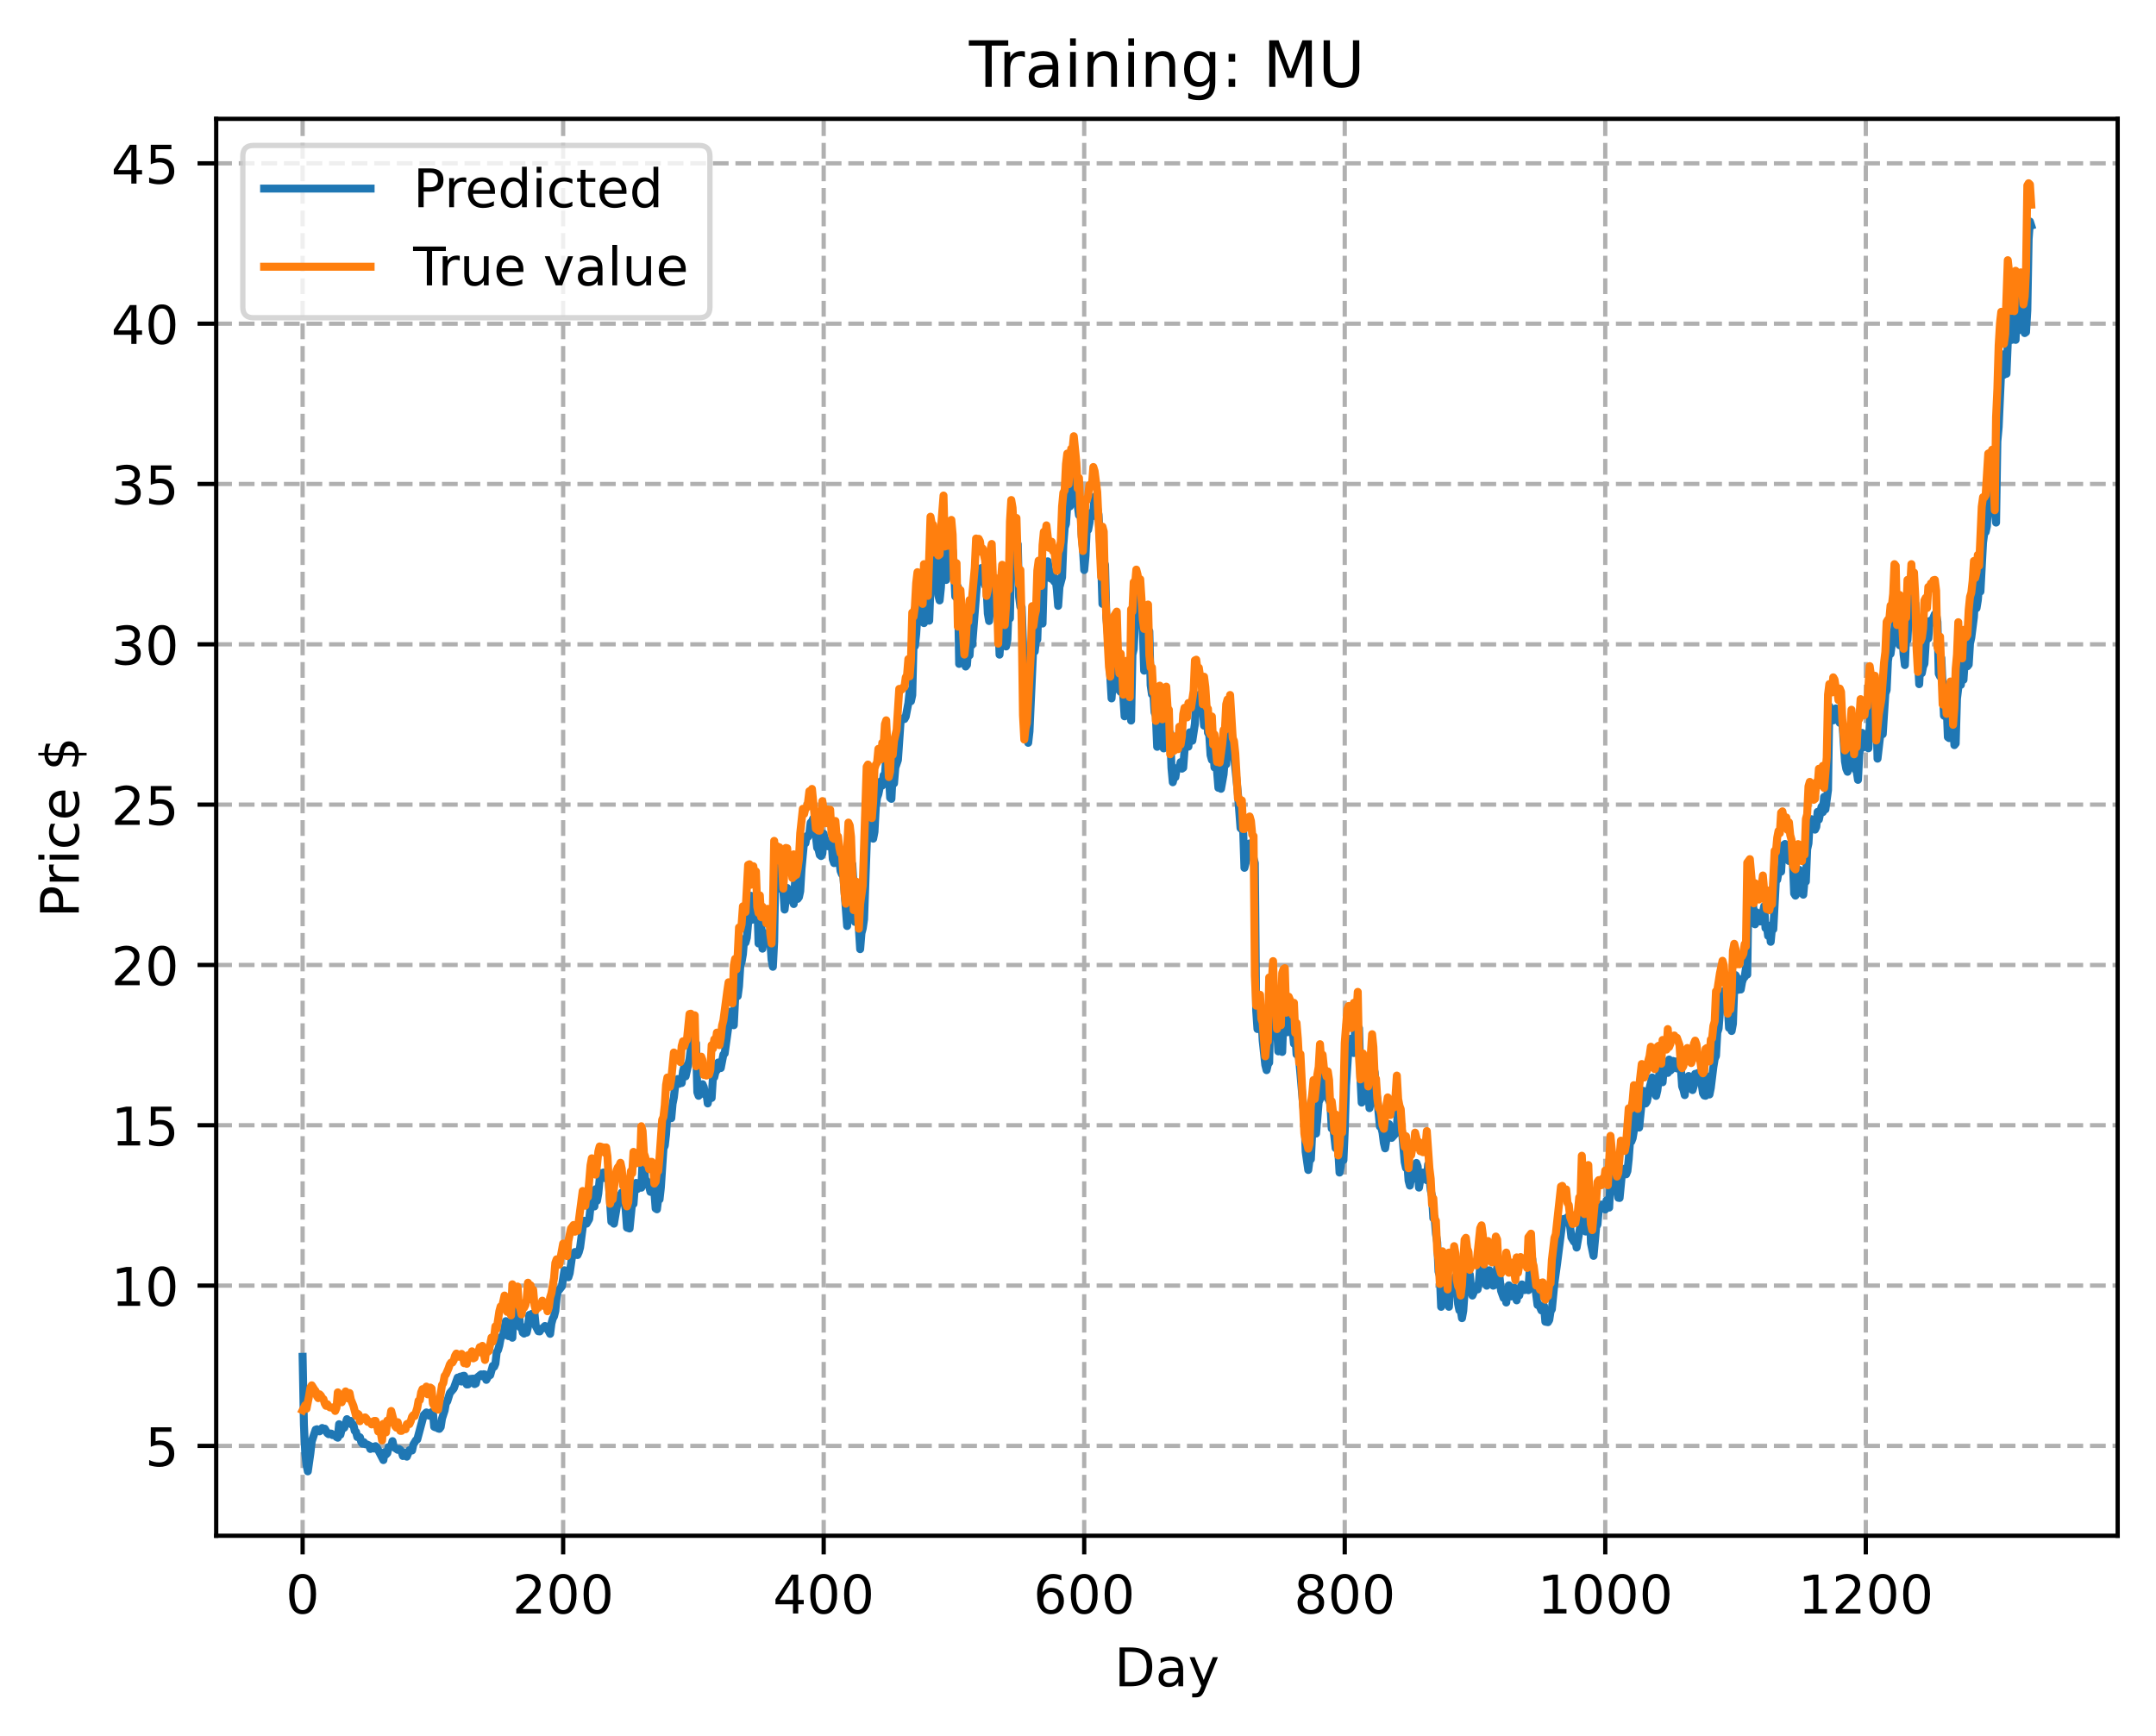 <?xml version="1.0" encoding="utf-8" standalone="no"?>
<!DOCTYPE svg PUBLIC "-//W3C//DTD SVG 1.1//EN"
  "http://www.w3.org/Graphics/SVG/1.1/DTD/svg11.dtd">
<!-- Created with matplotlib (https://matplotlib.org/) -->
<svg height="325.986pt" version="1.1" viewBox="0 0 404.923 325.986" width="404.923pt" xmlns="http://www.w3.org/2000/svg" xmlns:xlink="http://www.w3.org/1999/xlink">
 <defs>
  <style type="text/css">
*{stroke-linecap:butt;stroke-linejoin:round;}
  </style>
 </defs>
 <g id="figure_1">
  <g id="patch_1">
   <path d="M 0 325.986 
L 404.923 325.986 
L 404.923 0 
L 0 0 
z
" style="fill:#ffffff;"/>
  </g>
  <g id="axes_1">
   <g id="patch_2">
    <path d="M 40.603 288.43 
L 397.723 288.43 
L 397.723 22.318 
L 40.603 22.318 
z
" style="fill:#ffffff;"/>
   </g>
   <g id="matplotlib.axis_1">
    <g id="xtick_1">
     <g id="line2d_1">
      <path clip-path="url(#p9f4ab3b8ce)" d="M 56.836 288.43 
L 56.836 22.318 
" style="fill:none;stroke:#b0b0b0;stroke-dasharray:2.96,1.28;stroke-dashoffset:0;stroke-width:0.8;"/>
     </g>
     <g id="line2d_2">
      <defs>
       <path d="M 0 0 
L 0 3.5 
" id="mb985894fc7" style="stroke:#000000;stroke-width:0.8;"/>
      </defs>
      <g>
       <use style="stroke:#000000;stroke-width:0.8;" x="56.836" xlink:href="#mb985894fc7" y="288.43"/>
      </g>
     </g>
     <g id="text_1">
      <!-- 0 -->
      <defs>
       <path d="M 31.781 66.406 
Q 24.172 66.406 20.328 58.906 
Q 16.5 51.422 16.5 36.375 
Q 16.5 21.391 20.328 13.891 
Q 24.172 6.391 31.781 6.391 
Q 39.453 6.391 43.281 13.891 
Q 47.125 21.391 47.125 36.375 
Q 47.125 51.422 43.281 58.906 
Q 39.453 66.406 31.781 66.406 
z
M 31.781 74.219 
Q 44.047 74.219 50.516 64.516 
Q 56.984 54.828 56.984 36.375 
Q 56.984 17.969 50.516 8.266 
Q 44.047 -1.422 31.781 -1.422 
Q 19.531 -1.422 13.062 8.266 
Q 6.594 17.969 6.594 36.375 
Q 6.594 54.828 13.062 64.516 
Q 19.531 74.219 31.781 74.219 
z
" id="DejaVuSans-48"/>
      </defs>
      <g transform="translate(53.655 303.029)scale(0.1 -0.1)">
       <use xlink:href="#DejaVuSans-48"/>
      </g>
     </g>
    </g>
    <g id="xtick_2">
     <g id="line2d_3">
      <path clip-path="url(#p9f4ab3b8ce)" d="M 105.766 288.43 
L 105.766 22.318 
" style="fill:none;stroke:#b0b0b0;stroke-dasharray:2.96,1.28;stroke-dashoffset:0;stroke-width:0.8;"/>
     </g>
     <g id="line2d_4">
      <g>
       <use style="stroke:#000000;stroke-width:0.8;" x="105.766" xlink:href="#mb985894fc7" y="288.43"/>
      </g>
     </g>
     <g id="text_2">
      <!-- 200 -->
      <defs>
       <path d="M 19.188 8.297 
L 53.609 8.297 
L 53.609 0 
L 7.328 0 
L 7.328 8.297 
Q 12.938 14.109 22.625 23.891 
Q 32.328 33.688 34.812 36.531 
Q 39.547 41.844 41.422 45.531 
Q 43.312 49.219 43.312 52.781 
Q 43.312 58.594 39.234 62.25 
Q 35.156 65.922 28.609 65.922 
Q 23.969 65.922 18.812 64.312 
Q 13.672 62.703 7.812 59.422 
L 7.812 69.391 
Q 13.766 71.781 18.938 73 
Q 24.125 74.219 28.422 74.219 
Q 39.75 74.219 46.484 68.547 
Q 53.219 62.891 53.219 53.422 
Q 53.219 48.922 51.531 44.891 
Q 49.859 40.875 45.406 35.406 
Q 44.188 33.984 37.641 27.219 
Q 31.109 20.453 19.188 8.297 
z
" id="DejaVuSans-50"/>
      </defs>
      <g transform="translate(96.223 303.029)scale(0.1 -0.1)">
       <use xlink:href="#DejaVuSans-50"/>
       <use x="63.623" xlink:href="#DejaVuSans-48"/>
       <use x="127.246" xlink:href="#DejaVuSans-48"/>
      </g>
     </g>
    </g>
    <g id="xtick_3">
     <g id="line2d_5">
      <path clip-path="url(#p9f4ab3b8ce)" d="M 154.697 288.43 
L 154.697 22.318 
" style="fill:none;stroke:#b0b0b0;stroke-dasharray:2.96,1.28;stroke-dashoffset:0;stroke-width:0.8;"/>
     </g>
     <g id="line2d_6">
      <g>
       <use style="stroke:#000000;stroke-width:0.8;" x="154.697" xlink:href="#mb985894fc7" y="288.43"/>
      </g>
     </g>
     <g id="text_3">
      <!-- 400 -->
      <defs>
       <path d="M 37.797 64.312 
L 12.891 25.391 
L 37.797 25.391 
z
M 35.203 72.906 
L 47.609 72.906 
L 47.609 25.391 
L 58.016 25.391 
L 58.016 17.188 
L 47.609 17.188 
L 47.609 0 
L 37.797 0 
L 37.797 17.188 
L 4.891 17.188 
L 4.891 26.703 
z
" id="DejaVuSans-52"/>
      </defs>
      <g transform="translate(145.153 303.029)scale(0.1 -0.1)">
       <use xlink:href="#DejaVuSans-52"/>
       <use x="63.623" xlink:href="#DejaVuSans-48"/>
       <use x="127.246" xlink:href="#DejaVuSans-48"/>
      </g>
     </g>
    </g>
    <g id="xtick_4">
     <g id="line2d_7">
      <path clip-path="url(#p9f4ab3b8ce)" d="M 203.628 288.43 
L 203.628 22.318 
" style="fill:none;stroke:#b0b0b0;stroke-dasharray:2.96,1.28;stroke-dashoffset:0;stroke-width:0.8;"/>
     </g>
     <g id="line2d_8">
      <g>
       <use style="stroke:#000000;stroke-width:0.8;" x="203.628" xlink:href="#mb985894fc7" y="288.43"/>
      </g>
     </g>
     <g id="text_4">
      <!-- 600 -->
      <defs>
       <path d="M 33.016 40.375 
Q 26.375 40.375 22.484 35.828 
Q 18.609 31.297 18.609 23.391 
Q 18.609 15.531 22.484 10.953 
Q 26.375 6.391 33.016 6.391 
Q 39.656 6.391 43.531 10.953 
Q 47.406 15.531 47.406 23.391 
Q 47.406 31.297 43.531 35.828 
Q 39.656 40.375 33.016 40.375 
z
M 52.594 71.297 
L 52.594 62.312 
Q 48.875 64.062 45.094 64.984 
Q 41.312 65.922 37.594 65.922 
Q 27.828 65.922 22.672 59.328 
Q 17.531 52.734 16.797 39.406 
Q 19.672 43.656 24.016 45.922 
Q 28.375 48.188 33.594 48.188 
Q 44.578 48.188 50.953 41.516 
Q 57.328 34.859 57.328 23.391 
Q 57.328 12.156 50.688 5.359 
Q 44.047 -1.422 33.016 -1.422 
Q 20.359 -1.422 13.672 8.266 
Q 6.984 17.969 6.984 36.375 
Q 6.984 53.656 15.188 63.938 
Q 23.391 74.219 37.203 74.219 
Q 40.922 74.219 44.703 73.484 
Q 48.484 72.75 52.594 71.297 
z
" id="DejaVuSans-54"/>
      </defs>
      <g transform="translate(194.084 303.029)scale(0.1 -0.1)">
       <use xlink:href="#DejaVuSans-54"/>
       <use x="63.623" xlink:href="#DejaVuSans-48"/>
       <use x="127.246" xlink:href="#DejaVuSans-48"/>
      </g>
     </g>
    </g>
    <g id="xtick_5">
     <g id="line2d_9">
      <path clip-path="url(#p9f4ab3b8ce)" d="M 252.558 288.43 
L 252.558 22.318 
" style="fill:none;stroke:#b0b0b0;stroke-dasharray:2.96,1.28;stroke-dashoffset:0;stroke-width:0.8;"/>
     </g>
     <g id="line2d_10">
      <g>
       <use style="stroke:#000000;stroke-width:0.8;" x="252.558" xlink:href="#mb985894fc7" y="288.43"/>
      </g>
     </g>
     <g id="text_5">
      <!-- 800 -->
      <defs>
       <path d="M 31.781 34.625 
Q 24.75 34.625 20.719 30.859 
Q 16.703 27.094 16.703 20.516 
Q 16.703 13.922 20.719 10.156 
Q 24.75 6.391 31.781 6.391 
Q 38.812 6.391 42.859 10.172 
Q 46.922 13.969 46.922 20.516 
Q 46.922 27.094 42.891 30.859 
Q 38.875 34.625 31.781 34.625 
z
M 21.922 38.812 
Q 15.578 40.375 12.031 44.719 
Q 8.5 49.078 8.5 55.328 
Q 8.5 64.062 14.719 69.141 
Q 20.953 74.219 31.781 74.219 
Q 42.672 74.219 48.875 69.141 
Q 55.078 64.062 55.078 55.328 
Q 55.078 49.078 51.531 44.719 
Q 48 40.375 41.703 38.812 
Q 48.828 37.156 52.797 32.312 
Q 56.781 27.484 56.781 20.516 
Q 56.781 9.906 50.312 4.234 
Q 43.844 -1.422 31.781 -1.422 
Q 19.734 -1.422 13.25 4.234 
Q 6.781 9.906 6.781 20.516 
Q 6.781 27.484 10.781 32.312 
Q 14.797 37.156 21.922 38.812 
z
M 18.312 54.391 
Q 18.312 48.734 21.844 45.562 
Q 25.391 42.391 31.781 42.391 
Q 38.141 42.391 41.719 45.562 
Q 45.312 48.734 45.312 54.391 
Q 45.312 60.062 41.719 63.234 
Q 38.141 66.406 31.781 66.406 
Q 25.391 66.406 21.844 63.234 
Q 18.312 60.062 18.312 54.391 
z
" id="DejaVuSans-56"/>
      </defs>
      <g transform="translate(243.015 303.029)scale(0.1 -0.1)">
       <use xlink:href="#DejaVuSans-56"/>
       <use x="63.623" xlink:href="#DejaVuSans-48"/>
       <use x="127.246" xlink:href="#DejaVuSans-48"/>
      </g>
     </g>
    </g>
    <g id="xtick_6">
     <g id="line2d_11">
      <path clip-path="url(#p9f4ab3b8ce)" d="M 301.489 288.43 
L 301.489 22.318 
" style="fill:none;stroke:#b0b0b0;stroke-dasharray:2.96,1.28;stroke-dashoffset:0;stroke-width:0.8;"/>
     </g>
     <g id="line2d_12">
      <g>
       <use style="stroke:#000000;stroke-width:0.8;" x="301.489" xlink:href="#mb985894fc7" y="288.43"/>
      </g>
     </g>
     <g id="text_6">
      <!-- 1000 -->
      <defs>
       <path d="M 12.406 8.297 
L 28.516 8.297 
L 28.516 63.922 
L 10.984 60.406 
L 10.984 69.391 
L 28.422 72.906 
L 38.281 72.906 
L 38.281 8.297 
L 54.391 8.297 
L 54.391 0 
L 12.406 0 
z
" id="DejaVuSans-49"/>
      </defs>
      <g transform="translate(288.764 303.029)scale(0.1 -0.1)">
       <use xlink:href="#DejaVuSans-49"/>
       <use x="63.623" xlink:href="#DejaVuSans-48"/>
       <use x="127.246" xlink:href="#DejaVuSans-48"/>
       <use x="190.869" xlink:href="#DejaVuSans-48"/>
      </g>
     </g>
    </g>
    <g id="xtick_7">
     <g id="line2d_13">
      <path clip-path="url(#p9f4ab3b8ce)" d="M 350.419 288.43 
L 350.419 22.318 
" style="fill:none;stroke:#b0b0b0;stroke-dasharray:2.96,1.28;stroke-dashoffset:0;stroke-width:0.8;"/>
     </g>
     <g id="line2d_14">
      <g>
       <use style="stroke:#000000;stroke-width:0.8;" x="350.419" xlink:href="#mb985894fc7" y="288.43"/>
      </g>
     </g>
     <g id="text_7">
      <!-- 1200 -->
      <g transform="translate(337.694 303.029)scale(0.1 -0.1)">
       <use xlink:href="#DejaVuSans-49"/>
       <use x="63.623" xlink:href="#DejaVuSans-50"/>
       <use x="127.246" xlink:href="#DejaVuSans-48"/>
       <use x="190.869" xlink:href="#DejaVuSans-48"/>
      </g>
     </g>
    </g>
    <g id="text_8">
     <!-- Day -->
     <defs>
      <path d="M 19.672 64.797 
L 19.672 8.109 
L 31.594 8.109 
Q 46.688 8.109 53.688 14.938 
Q 60.688 21.781 60.688 36.531 
Q 60.688 51.172 53.688 57.984 
Q 46.688 64.797 31.594 64.797 
z
M 9.812 72.906 
L 30.078 72.906 
Q 51.266 72.906 61.172 64.094 
Q 71.094 55.281 71.094 36.531 
Q 71.094 17.672 61.125 8.828 
Q 51.172 0 30.078 0 
L 9.812 0 
z
" id="DejaVuSans-68"/>
      <path d="M 34.281 27.484 
Q 23.391 27.484 19.188 25 
Q 14.984 22.516 14.984 16.5 
Q 14.984 11.719 18.141 8.906 
Q 21.297 6.109 26.703 6.109 
Q 34.188 6.109 38.703 11.406 
Q 43.219 16.703 43.219 25.484 
L 43.219 27.484 
z
M 52.203 31.203 
L 52.203 0 
L 43.219 0 
L 43.219 8.297 
Q 40.141 3.328 35.547 0.953 
Q 30.953 -1.422 24.312 -1.422 
Q 15.922 -1.422 10.953 3.297 
Q 6 8.016 6 15.922 
Q 6 25.141 12.172 29.828 
Q 18.359 34.516 30.609 34.516 
L 43.219 34.516 
L 43.219 35.406 
Q 43.219 41.609 39.141 45 
Q 35.062 48.391 27.688 48.391 
Q 23 48.391 18.547 47.266 
Q 14.109 46.141 10.016 43.891 
L 10.016 52.203 
Q 14.938 54.109 19.578 55.047 
Q 24.219 56 28.609 56 
Q 40.484 56 46.344 49.844 
Q 52.203 43.703 52.203 31.203 
z
" id="DejaVuSans-97"/>
      <path d="M 32.172 -5.078 
Q 28.375 -14.844 24.75 -17.812 
Q 21.141 -20.797 15.094 -20.797 
L 7.906 -20.797 
L 7.906 -13.281 
L 13.188 -13.281 
Q 16.891 -13.281 18.938 -11.516 
Q 21 -9.766 23.484 -3.219 
L 25.094 0.875 
L 2.984 54.688 
L 12.5 54.688 
L 29.594 11.922 
L 46.688 54.688 
L 56.203 54.688 
z
" id="DejaVuSans-121"/>
     </defs>
     <g transform="translate(209.29 316.707)scale(0.1 -0.1)">
      <use xlink:href="#DejaVuSans-68"/>
      <use x="77.002" xlink:href="#DejaVuSans-97"/>
      <use x="138.281" xlink:href="#DejaVuSans-121"/>
     </g>
    </g>
   </g>
   <g id="matplotlib.axis_2">
    <g id="ytick_1">
     <g id="line2d_15">
      <path clip-path="url(#p9f4ab3b8ce)" d="M 40.603 271.561 
L 397.723 271.561 
" style="fill:none;stroke:#b0b0b0;stroke-dasharray:2.96,1.28;stroke-dashoffset:0;stroke-width:0.8;"/>
     </g>
     <g id="line2d_16">
      <defs>
       <path d="M 0 0 
L -3.5 0 
" id="m506d544194" style="stroke:#000000;stroke-width:0.8;"/>
      </defs>
      <g>
       <use style="stroke:#000000;stroke-width:0.8;" x="40.603" xlink:href="#m506d544194" y="271.561"/>
      </g>
     </g>
     <g id="text_9">
      <!-- 5 -->
      <defs>
       <path d="M 10.797 72.906 
L 49.516 72.906 
L 49.516 64.594 
L 19.828 64.594 
L 19.828 46.734 
Q 21.969 47.469 24.109 47.828 
Q 26.266 48.188 28.422 48.188 
Q 40.625 48.188 47.75 41.5 
Q 54.891 34.812 54.891 23.391 
Q 54.891 11.625 47.562 5.094 
Q 40.234 -1.422 26.906 -1.422 
Q 22.312 -1.422 17.547 -0.641 
Q 12.797 0.141 7.719 1.703 
L 7.719 11.625 
Q 12.109 9.234 16.797 8.062 
Q 21.484 6.891 26.703 6.891 
Q 35.156 6.891 40.078 11.328 
Q 45.016 15.766 45.016 23.391 
Q 45.016 31 40.078 35.438 
Q 35.156 39.891 26.703 39.891 
Q 22.75 39.891 18.812 39.016 
Q 14.891 38.141 10.797 36.281 
z
" id="DejaVuSans-53"/>
      </defs>
      <g transform="translate(27.241 275.36)scale(0.1 -0.1)">
       <use xlink:href="#DejaVuSans-53"/>
      </g>
     </g>
    </g>
    <g id="ytick_2">
     <g id="line2d_17">
      <path clip-path="url(#p9f4ab3b8ce)" d="M 40.603 241.451 
L 397.723 241.451 
" style="fill:none;stroke:#b0b0b0;stroke-dasharray:2.96,1.28;stroke-dashoffset:0;stroke-width:0.8;"/>
     </g>
     <g id="line2d_18">
      <g>
       <use style="stroke:#000000;stroke-width:0.8;" x="40.603" xlink:href="#m506d544194" y="241.451"/>
      </g>
     </g>
     <g id="text_10">
      <!-- 10 -->
      <g transform="translate(20.878 245.25)scale(0.1 -0.1)">
       <use xlink:href="#DejaVuSans-49"/>
       <use x="63.623" xlink:href="#DejaVuSans-48"/>
      </g>
     </g>
    </g>
    <g id="ytick_3">
     <g id="line2d_19">
      <path clip-path="url(#p9f4ab3b8ce)" d="M 40.603 211.341 
L 397.723 211.341 
" style="fill:none;stroke:#b0b0b0;stroke-dasharray:2.96,1.28;stroke-dashoffset:0;stroke-width:0.8;"/>
     </g>
     <g id="line2d_20">
      <g>
       <use style="stroke:#000000;stroke-width:0.8;" x="40.603" xlink:href="#m506d544194" y="211.341"/>
      </g>
     </g>
     <g id="text_11">
      <!-- 15 -->
      <g transform="translate(20.878 215.14)scale(0.1 -0.1)">
       <use xlink:href="#DejaVuSans-49"/>
       <use x="63.623" xlink:href="#DejaVuSans-53"/>
      </g>
     </g>
    </g>
    <g id="ytick_4">
     <g id="line2d_21">
      <path clip-path="url(#p9f4ab3b8ce)" d="M 40.603 181.231 
L 397.723 181.231 
" style="fill:none;stroke:#b0b0b0;stroke-dasharray:2.96,1.28;stroke-dashoffset:0;stroke-width:0.8;"/>
     </g>
     <g id="line2d_22">
      <g>
       <use style="stroke:#000000;stroke-width:0.8;" x="40.603" xlink:href="#m506d544194" y="181.231"/>
      </g>
     </g>
     <g id="text_12">
      <!-- 20 -->
      <g transform="translate(20.878 185.03)scale(0.1 -0.1)">
       <use xlink:href="#DejaVuSans-50"/>
       <use x="63.623" xlink:href="#DejaVuSans-48"/>
      </g>
     </g>
    </g>
    <g id="ytick_5">
     <g id="line2d_23">
      <path clip-path="url(#p9f4ab3b8ce)" d="M 40.603 151.121 
L 397.723 151.121 
" style="fill:none;stroke:#b0b0b0;stroke-dasharray:2.96,1.28;stroke-dashoffset:0;stroke-width:0.8;"/>
     </g>
     <g id="line2d_24">
      <g>
       <use style="stroke:#000000;stroke-width:0.8;" x="40.603" xlink:href="#m506d544194" y="151.121"/>
      </g>
     </g>
     <g id="text_13">
      <!-- 25 -->
      <g transform="translate(20.878 154.92)scale(0.1 -0.1)">
       <use xlink:href="#DejaVuSans-50"/>
       <use x="63.623" xlink:href="#DejaVuSans-53"/>
      </g>
     </g>
    </g>
    <g id="ytick_6">
     <g id="line2d_25">
      <path clip-path="url(#p9f4ab3b8ce)" d="M 40.603 121.011 
L 397.723 121.011 
" style="fill:none;stroke:#b0b0b0;stroke-dasharray:2.96,1.28;stroke-dashoffset:0;stroke-width:0.8;"/>
     </g>
     <g id="line2d_26">
      <g>
       <use style="stroke:#000000;stroke-width:0.8;" x="40.603" xlink:href="#m506d544194" y="121.011"/>
      </g>
     </g>
     <g id="text_14">
      <!-- 30 -->
      <defs>
       <path d="M 40.578 39.312 
Q 47.656 37.797 51.625 33 
Q 55.609 28.219 55.609 21.188 
Q 55.609 10.406 48.188 4.484 
Q 40.766 -1.422 27.094 -1.422 
Q 22.516 -1.422 17.656 -0.516 
Q 12.797 0.391 7.625 2.203 
L 7.625 11.719 
Q 11.719 9.328 16.594 8.109 
Q 21.484 6.891 26.812 6.891 
Q 36.078 6.891 40.938 10.547 
Q 45.797 14.203 45.797 21.188 
Q 45.797 27.641 41.281 31.266 
Q 36.766 34.906 28.719 34.906 
L 20.219 34.906 
L 20.219 43.016 
L 29.109 43.016 
Q 36.375 43.016 40.234 45.922 
Q 44.094 48.828 44.094 54.297 
Q 44.094 59.906 40.109 62.906 
Q 36.141 65.922 28.719 65.922 
Q 24.656 65.922 20.016 65.031 
Q 15.375 64.156 9.812 62.312 
L 9.812 71.094 
Q 15.438 72.656 20.344 73.438 
Q 25.25 74.219 29.594 74.219 
Q 40.828 74.219 47.359 69.109 
Q 53.906 64.016 53.906 55.328 
Q 53.906 49.266 50.438 45.094 
Q 46.969 40.922 40.578 39.312 
z
" id="DejaVuSans-51"/>
      </defs>
      <g transform="translate(20.878 124.81)scale(0.1 -0.1)">
       <use xlink:href="#DejaVuSans-51"/>
       <use x="63.623" xlink:href="#DejaVuSans-48"/>
      </g>
     </g>
    </g>
    <g id="ytick_7">
     <g id="line2d_27">
      <path clip-path="url(#p9f4ab3b8ce)" d="M 40.603 90.901 
L 397.723 90.901 
" style="fill:none;stroke:#b0b0b0;stroke-dasharray:2.96,1.28;stroke-dashoffset:0;stroke-width:0.8;"/>
     </g>
     <g id="line2d_28">
      <g>
       <use style="stroke:#000000;stroke-width:0.8;" x="40.603" xlink:href="#m506d544194" y="90.901"/>
      </g>
     </g>
     <g id="text_15">
      <!-- 35 -->
      <g transform="translate(20.878 94.7)scale(0.1 -0.1)">
       <use xlink:href="#DejaVuSans-51"/>
       <use x="63.623" xlink:href="#DejaVuSans-53"/>
      </g>
     </g>
    </g>
    <g id="ytick_8">
     <g id="line2d_29">
      <path clip-path="url(#p9f4ab3b8ce)" d="M 40.603 60.791 
L 397.723 60.791 
" style="fill:none;stroke:#b0b0b0;stroke-dasharray:2.96,1.28;stroke-dashoffset:0;stroke-width:0.8;"/>
     </g>
     <g id="line2d_30">
      <g>
       <use style="stroke:#000000;stroke-width:0.8;" x="40.603" xlink:href="#m506d544194" y="60.791"/>
      </g>
     </g>
     <g id="text_16">
      <!-- 40 -->
      <g transform="translate(20.878 64.59)scale(0.1 -0.1)">
       <use xlink:href="#DejaVuSans-52"/>
       <use x="63.623" xlink:href="#DejaVuSans-48"/>
      </g>
     </g>
    </g>
    <g id="ytick_9">
     <g id="line2d_31">
      <path clip-path="url(#p9f4ab3b8ce)" d="M 40.603 30.68 
L 397.723 30.68 
" style="fill:none;stroke:#b0b0b0;stroke-dasharray:2.96,1.28;stroke-dashoffset:0;stroke-width:0.8;"/>
     </g>
     <g id="line2d_32">
      <g>
       <use style="stroke:#000000;stroke-width:0.8;" x="40.603" xlink:href="#m506d544194" y="30.68"/>
      </g>
     </g>
     <g id="text_17">
      <!-- 45 -->
      <g transform="translate(20.878 34.48)scale(0.1 -0.1)">
       <use xlink:href="#DejaVuSans-52"/>
       <use x="63.623" xlink:href="#DejaVuSans-53"/>
      </g>
     </g>
    </g>
    <g id="text_18">
     <!-- Price $ -->
     <defs>
      <path d="M 19.672 64.797 
L 19.672 37.406 
L 32.078 37.406 
Q 38.969 37.406 42.719 40.969 
Q 46.484 44.531 46.484 51.125 
Q 46.484 57.672 42.719 61.234 
Q 38.969 64.797 32.078 64.797 
z
M 9.812 72.906 
L 32.078 72.906 
Q 44.344 72.906 50.609 67.359 
Q 56.891 61.812 56.891 51.125 
Q 56.891 40.328 50.609 34.812 
Q 44.344 29.297 32.078 29.297 
L 19.672 29.297 
L 19.672 0 
L 9.812 0 
z
" id="DejaVuSans-80"/>
      <path d="M 41.109 46.297 
Q 39.594 47.172 37.812 47.578 
Q 36.031 48 33.891 48 
Q 26.266 48 22.188 43.047 
Q 18.109 38.094 18.109 28.812 
L 18.109 0 
L 9.078 0 
L 9.078 54.688 
L 18.109 54.688 
L 18.109 46.188 
Q 20.953 51.172 25.484 53.578 
Q 30.031 56 36.531 56 
Q 37.453 56 38.578 55.875 
Q 39.703 55.766 41.062 55.516 
z
" id="DejaVuSans-114"/>
      <path d="M 9.422 54.688 
L 18.406 54.688 
L 18.406 0 
L 9.422 0 
z
M 9.422 75.984 
L 18.406 75.984 
L 18.406 64.594 
L 9.422 64.594 
z
" id="DejaVuSans-105"/>
      <path d="M 48.781 52.594 
L 48.781 44.188 
Q 44.969 46.297 41.141 47.344 
Q 37.312 48.391 33.406 48.391 
Q 24.656 48.391 19.812 42.844 
Q 14.984 37.312 14.984 27.297 
Q 14.984 17.281 19.812 11.734 
Q 24.656 6.203 33.406 6.203 
Q 37.312 6.203 41.141 7.25 
Q 44.969 8.297 48.781 10.406 
L 48.781 2.094 
Q 45.016 0.344 40.984 -0.531 
Q 36.969 -1.422 32.422 -1.422 
Q 20.062 -1.422 12.781 6.344 
Q 5.516 14.109 5.516 27.297 
Q 5.516 40.672 12.859 48.328 
Q 20.219 56 33.016 56 
Q 37.156 56 41.109 55.141 
Q 45.062 54.297 48.781 52.594 
z
" id="DejaVuSans-99"/>
      <path d="M 56.203 29.594 
L 56.203 25.203 
L 14.891 25.203 
Q 15.484 15.922 20.484 11.062 
Q 25.484 6.203 34.422 6.203 
Q 39.594 6.203 44.453 7.469 
Q 49.312 8.734 54.109 11.281 
L 54.109 2.781 
Q 49.266 0.734 44.188 -0.344 
Q 39.109 -1.422 33.891 -1.422 
Q 20.797 -1.422 13.156 6.188 
Q 5.516 13.812 5.516 26.812 
Q 5.516 40.234 12.766 48.109 
Q 20.016 56 32.328 56 
Q 43.359 56 49.781 48.891 
Q 56.203 41.797 56.203 29.594 
z
M 47.219 32.234 
Q 47.125 39.594 43.094 43.984 
Q 39.062 48.391 32.422 48.391 
Q 24.906 48.391 20.391 44.141 
Q 15.875 39.891 15.188 32.172 
z
" id="DejaVuSans-101"/>
      <path id="DejaVuSans-32"/>
      <path d="M 33.797 -14.703 
L 28.906 -14.703 
L 28.859 0 
Q 23.734 0.094 18.609 1.188 
Q 13.484 2.297 8.297 4.5 
L 8.297 13.281 
Q 13.281 10.156 18.375 8.562 
Q 23.484 6.984 28.906 6.938 
L 28.906 29.203 
Q 18.109 30.953 13.203 35.156 
Q 8.297 39.359 8.297 46.688 
Q 8.297 54.641 13.625 59.219 
Q 18.953 63.812 28.906 64.5 
L 28.906 75.984 
L 33.797 75.984 
L 33.797 64.656 
Q 38.328 64.453 42.578 63.688 
Q 46.828 62.938 50.875 61.625 
L 50.875 53.078 
Q 46.828 55.125 42.547 56.25 
Q 38.281 57.375 33.797 57.562 
L 33.797 36.719 
Q 44.875 35.016 50.094 30.609 
Q 55.328 26.219 55.328 18.609 
Q 55.328 10.359 49.781 5.594 
Q 44.234 0.828 33.797 0.094 
z
M 28.906 37.594 
L 28.906 57.625 
Q 23.25 56.984 20.266 54.391 
Q 17.281 51.812 17.281 47.516 
Q 17.281 43.312 20.031 40.969 
Q 22.797 38.625 28.906 37.594 
z
M 33.797 28.219 
L 33.797 7.078 
Q 39.984 7.906 43.141 10.594 
Q 46.297 13.281 46.297 17.672 
Q 46.297 21.969 43.281 24.5 
Q 40.281 27.047 33.797 28.219 
z
" id="DejaVuSans-36"/>
     </defs>
     <g transform="translate(14.798 172.342)rotate(-90)scale(0.1 -0.1)">
      <use xlink:href="#DejaVuSans-80"/>
      <use x="58.553" xlink:href="#DejaVuSans-114"/>
      <use x="99.666" xlink:href="#DejaVuSans-105"/>
      <use x="127.449" xlink:href="#DejaVuSans-99"/>
      <use x="182.43" xlink:href="#DejaVuSans-101"/>
      <use x="243.953" xlink:href="#DejaVuSans-32"/>
      <use x="275.74" xlink:href="#DejaVuSans-36"/>
     </g>
    </g>
   </g>
   <g id="line2d_33">
    <path clip-path="url(#p9f4ab3b8ce)" d="M 56.836 254.831 
L 57.081 267.589 
L 57.325 272.796 
L 57.57 275.147 
L 57.814 276.334 
L 58.304 272.874 
L 58.548 270.718 
L 59.282 268.512 
L 59.527 268.427 
L 60.016 268.826 
L 60.261 268.64 
L 60.506 268.195 
L 60.75 268.386 
L 60.995 268.322 
L 61.484 269.18 
L 61.729 269.364 
L 61.974 269.238 
L 62.218 269.253 
L 62.463 269.534 
L 62.708 269.468 
L 62.952 269.536 
L 63.197 269.895 
L 63.441 270.018 
L 63.686 267.484 
L 63.931 269.464 
L 64.175 268.455 
L 64.665 268.136 
L 65.154 266.536 
L 65.399 267.259 
L 65.643 267.353 
L 65.888 266.863 
L 66.133 267.61 
L 66.377 267.59 
L 66.622 268.727 
L 66.867 268.933 
L 67.111 269.895 
L 67.356 269.821 
L 67.601 269.939 
L 67.845 270.83 
L 68.09 271.144 
L 68.335 270.855 
L 68.579 271.235 
L 68.824 271.247 
L 69.313 271.472 
L 69.558 272.135 
L 69.802 271.701 
L 70.047 271.733 
L 70.292 272.062 
L 70.536 271.608 
L 70.781 271.854 
L 72.004 274.223 
L 72.249 272.715 
L 72.494 273.181 
L 72.738 272.926 
L 72.983 271.781 
L 73.228 271.788 
L 73.472 271.619 
L 73.717 270.666 
L 73.962 271.789 
L 74.696 272.293 
L 74.94 272.142 
L 75.185 272.309 
L 75.429 272.656 
L 75.674 273.456 
L 75.919 272.788 
L 76.408 273.577 
L 76.897 272.364 
L 77.387 272.42 
L 77.631 271.306 
L 78.121 270.496 
L 78.365 270.349 
L 79.589 265.767 
L 80.078 265.277 
L 80.323 265.425 
L 80.567 265.871 
L 80.812 265.911 
L 81.056 265.224 
L 81.301 265.183 
L 81.546 267.969 
L 81.79 268.08 
L 82.035 267.981 
L 82.28 268.286 
L 82.524 268.353 
L 82.769 268.018 
L 83.014 266.427 
L 83.503 264.915 
L 83.748 263.529 
L 83.992 263.221 
L 84.482 261.639 
L 85.216 260.774 
L 85.95 258.738 
L 86.194 258.72 
L 86.439 258.549 
L 86.684 259.474 
L 86.928 258.419 
L 87.173 258.389 
L 87.662 260.019 
L 87.907 260.01 
L 88.151 258.999 
L 88.885 258.928 
L 89.13 259.948 
L 89.375 259.836 
L 89.619 258.723 
L 90.353 258.125 
L 90.598 258.488 
L 90.843 258.102 
L 91.087 258.145 
L 91.332 259.159 
L 91.821 258.249 
L 92.066 258.269 
L 92.555 256.527 
L 92.8 256.698 
L 93.044 256.105 
L 93.289 253.961 
L 93.534 253.562 
L 93.778 252.709 
L 94.023 251.366 
L 94.512 250.642 
L 95.002 248.129 
L 95.491 250.937 
L 95.736 250.911 
L 95.98 249.996 
L 96.225 251.248 
L 96.47 245.692 
L 96.714 246.588 
L 97.204 246.757 
L 97.448 246.444 
L 97.693 249.279 
L 97.938 249.106 
L 98.182 250.272 
L 98.427 250.464 
L 98.672 250.22 
L 98.916 250.288 
L 99.161 249.181 
L 99.405 246.957 
L 99.65 246.961 
L 99.895 246.756 
L 100.139 247.939 
L 100.384 246.701 
L 100.629 249.065 
L 101.118 250.029 
L 101.363 250.058 
L 101.607 249.559 
L 101.852 249.536 
L 102.341 249.044 
L 102.586 249.129 
L 103.32 250.514 
L 103.565 248.582 
L 103.809 247.669 
L 104.054 247.219 
L 104.299 246.223 
L 104.543 243.67 
L 104.788 242.364 
L 105.032 242.252 
L 105.522 241.612 
L 106.011 238.57 
L 106.256 239.036 
L 106.5 239.005 
L 106.745 239.882 
L 106.99 239.12 
L 107.479 235.743 
L 107.724 235.723 
L 107.968 235.149 
L 108.213 235.67 
L 108.458 235.715 
L 108.702 235.174 
L 108.947 234.293 
L 109.436 230.554 
L 109.681 229.27 
L 109.926 229.733 
L 110.17 229.812 
L 110.66 228.951 
L 111.149 224.444 
L 111.393 223.671 
L 111.638 226.589 
L 111.883 223.341 
L 112.127 225.523 
L 112.372 224.133 
L 112.617 221.535 
L 112.861 220.311 
L 113.106 221.044 
L 113.351 220.209 
L 113.595 221.256 
L 113.84 221.319 
L 114.085 220.327 
L 114.329 221.999 
L 114.819 229.438 
L 115.063 229.541 
L 115.308 229.822 
L 116.042 225.518 
L 116.287 224.556 
L 116.531 224.682 
L 116.776 223.983 
L 117.02 224.281 
L 117.51 227.148 
L 117.754 230.564 
L 118.244 230.73 
L 118.733 225.727 
L 118.978 226.118 
L 119.222 222.988 
L 119.467 222.162 
L 119.712 223.316 
L 119.956 223.024 
L 120.201 222.402 
L 120.446 223.067 
L 120.69 217.967 
L 120.935 218.368 
L 121.18 221.731 
L 121.424 221.74 
L 121.669 222.595 
L 121.914 222.843 
L 122.158 223.846 
L 122.403 222.604 
L 122.648 222.945 
L 122.892 223.793 
L 123.137 226.966 
L 123.381 227.124 
L 123.626 225.121 
L 123.871 225.269 
L 124.115 223.059 
L 124.605 215.709 
L 124.849 215.173 
L 125.094 213.063 
L 125.339 209.365 
L 125.583 208.329 
L 125.828 208.752 
L 126.073 210.018 
L 126.317 207.318 
L 126.562 206.09 
L 126.807 203.898 
L 127.296 202.654 
L 127.541 203.556 
L 127.785 203.359 
L 128.03 203.411 
L 128.275 201.199 
L 128.519 200.286 
L 128.764 202.157 
L 129.498 198.882 
L 129.987 195.093 
L 130.232 197.614 
L 130.476 197.819 
L 130.721 195.913 
L 130.966 205.145 
L 131.21 205.809 
L 131.7 203.887 
L 131.944 203.624 
L 132.189 204.195 
L 132.434 205.617 
L 132.678 205.281 
L 132.923 207.243 
L 133.168 205.895 
L 133.412 206.268 
L 133.657 206.214 
L 133.902 202.267 
L 134.146 202.317 
L 134.391 201.273 
L 134.636 201.014 
L 134.88 199.55 
L 135.125 200.568 
L 135.369 200.599 
L 135.859 198.06 
L 136.103 197.862 
L 136.837 192.528 
L 137.082 190.014 
L 137.571 190.409 
L 137.816 192.551 
L 138.061 187.673 
L 138.305 186.685 
L 138.55 187.084 
L 138.795 185.237 
L 139.039 181.352 
L 139.284 180.652 
L 139.529 179.2 
L 139.773 176.339 
L 140.018 177.031 
L 140.263 176.131 
L 140.507 173.361 
L 140.752 168.241 
L 140.996 168.232 
L 141.241 172.754 
L 141.486 171.031 
L 141.73 168.215 
L 141.975 169.262 
L 142.22 169.161 
L 142.464 177.199 
L 142.709 176.345 
L 142.954 173.296 
L 143.198 178.171 
L 143.443 175.714 
L 143.688 175.267 
L 143.932 175.763 
L 144.177 177.213 
L 144.422 175.498 
L 144.666 176.712 
L 144.911 180.247 
L 145.156 181.576 
L 145.4 176.795 
L 145.645 161.455 
L 145.89 167.041 
L 146.134 165.299 
L 146.379 166.437 
L 146.624 166.296 
L 147.113 167.191 
L 147.357 170.826 
L 147.847 166.767 
L 148.091 167.401 
L 148.336 169.03 
L 148.581 168.739 
L 148.825 168.661 
L 149.07 169.79 
L 149.315 165.79 
L 149.559 168.4 
L 149.804 168.824 
L 150.049 168.494 
L 150.293 167.378 
L 150.538 163.194 
L 151.027 157.985 
L 151.272 158.37 
L 151.517 157.03 
L 151.761 157.161 
L 152.006 156.497 
L 152.251 154.507 
L 152.495 154.268 
L 152.74 153.718 
L 152.984 156.212 
L 153.229 157.015 
L 153.474 159.22 
L 153.718 159.528 
L 153.963 160.571 
L 154.208 160.774 
L 154.452 160.303 
L 154.697 156.565 
L 154.942 157.949 
L 155.186 158.222 
L 155.431 158.935 
L 155.676 158.069 
L 155.92 157.821 
L 156.165 157.872 
L 156.41 161.399 
L 156.654 162.1 
L 156.899 162.003 
L 157.144 160.17 
L 157.388 161.953 
L 157.633 161.832 
L 157.878 163.601 
L 158.122 164.194 
L 158.367 164.258 
L 159.101 173.919 
L 159.59 161.954 
L 159.835 161.895 
L 160.079 162.326 
L 160.324 166.59 
L 160.569 173.151 
L 160.813 172.631 
L 161.058 170.385 
L 161.547 178.263 
L 161.792 175.275 
L 162.037 174.346 
L 162.281 172.648 
L 163.015 152.037 
L 163.26 150.659 
L 163.505 151.065 
L 163.749 155.4 
L 163.994 157.515 
L 164.239 156.224 
L 164.483 151.604 
L 164.728 149.827 
L 164.972 149.141 
L 165.462 146.717 
L 165.706 147.527 
L 165.951 145.608 
L 166.196 145.677 
L 166.44 142.267 
L 166.685 141.523 
L 166.93 144.778 
L 167.174 149.825 
L 167.419 150.037 
L 167.664 145.333 
L 167.908 147.135 
L 168.153 144.175 
L 168.642 142.739 
L 169.132 135.632 
L 169.376 134.957 
L 169.621 134.927 
L 169.866 135.048 
L 170.11 134.618 
L 170.6 132.052 
L 170.844 129.816 
L 171.089 131.696 
L 171.333 130.546 
L 171.578 120.618 
L 171.823 121.359 
L 172.067 119.129 
L 172.312 115.506 
L 172.557 113.58 
L 173.046 115.2 
L 173.291 115.791 
L 173.535 117.031 
L 173.78 112.107 
L 174.269 114.108 
L 174.514 116.582 
L 175.003 103.87 
L 175.248 104.857 
L 175.493 103.512 
L 175.737 107.844 
L 175.982 108.499 
L 176.227 111.841 
L 176.471 112.766 
L 176.716 110.386 
L 176.96 105.746 
L 177.205 104.129 
L 177.45 100.168 
L 177.694 108.924 
L 177.939 107.149 
L 178.184 108.237 
L 178.428 105.478 
L 178.673 105.278 
L 178.918 103.342 
L 179.162 106.272 
L 179.407 112.012 
L 179.652 112.261 
L 179.896 110.205 
L 180.141 124.688 
L 180.63 116.704 
L 181.364 125.185 
L 181.609 124.864 
L 181.854 121.576 
L 182.098 123.078 
L 182.343 118.941 
L 182.588 121.111 
L 183.566 108.673 
L 183.811 109.306 
L 184.3 106.691 
L 184.545 108.322 
L 184.789 108.984 
L 185.034 110.008 
L 185.279 110.139 
L 185.523 115.224 
L 185.768 116.634 
L 186.257 110.374 
L 186.502 108.741 
L 186.747 113.718 
L 187.236 114.37 
L 187.481 115.865 
L 187.725 122.954 
L 188.459 112.77 
L 188.948 121.416 
L 189.193 120.177 
L 189.438 113.932 
L 189.682 116.139 
L 189.927 101.963 
L 190.172 101.654 
L 190.416 101.974 
L 190.661 105.021 
L 190.906 104.494 
L 191.15 102.224 
L 191.395 112.112 
L 191.64 113.957 
L 191.884 114.035 
L 192.129 120.797 
L 192.374 135.759 
L 192.618 138.299 
L 192.863 137.156 
L 193.108 139.511 
L 193.352 137.351 
L 194.086 120.941 
L 194.331 122.359 
L 194.575 120.264 
L 194.82 120.117 
L 195.065 112.993 
L 195.309 111.819 
L 195.554 113.793 
L 195.799 117.112 
L 196.043 108.366 
L 196.288 105.891 
L 196.533 107.162 
L 196.777 105.421 
L 197.267 108.618 
L 197.511 108.736 
L 197.756 107.509 
L 198.001 109.221 
L 198.245 108.636 
L 198.49 110.732 
L 198.735 113.794 
L 198.979 110.259 
L 199.469 108.426 
L 199.713 102.302 
L 199.958 99.116 
L 200.203 98.401 
L 200.692 91.416 
L 200.936 95.117 
L 201.181 93.73 
L 201.426 90.231 
L 201.67 90.482 
L 201.915 88.648 
L 202.16 90.358 
L 202.404 94.959 
L 202.649 96.764 
L 202.894 94.146 
L 203.138 100.369 
L 203.383 102.995 
L 203.628 107.062 
L 203.872 104.379 
L 204.117 99.079 
L 204.362 99.513 
L 204.606 98.268 
L 204.851 96.337 
L 205.096 97.003 
L 205.34 96.174 
L 205.585 93.275 
L 205.83 94.086 
L 206.319 96.665 
L 206.808 105.756 
L 207.053 113.416 
L 207.297 105.504 
L 207.542 106.069 
L 207.787 115.983 
L 208.031 118.57 
L 208.521 126.985 
L 208.765 131.175 
L 209.255 124.418 
L 209.499 123.171 
L 209.744 122.736 
L 209.989 123.254 
L 210.233 129.679 
L 210.478 129.951 
L 210.723 128.676 
L 210.967 130.826 
L 211.212 134.539 
L 211.457 132.811 
L 211.701 132.538 
L 211.946 130.176 
L 212.191 132.232 
L 212.435 135.334 
L 212.68 122.983 
L 212.924 121.927 
L 213.169 117.258 
L 213.414 116.19 
L 213.658 112.109 
L 214.392 115.565 
L 214.637 118.001 
L 214.882 125.962 
L 215.86 118.559 
L 216.105 128.691 
L 216.35 130.403 
L 216.594 130.002 
L 216.839 133.785 
L 217.084 134.438 
L 217.328 140.265 
L 217.573 138.295 
L 217.818 139.556 
L 218.062 136.003 
L 218.307 135.358 
L 218.551 140.563 
L 218.796 137.841 
L 219.041 138.066 
L 219.285 134.877 
L 219.53 138.079 
L 219.775 137.707 
L 220.019 144.222 
L 220.264 146.918 
L 220.509 145.883 
L 220.753 145.974 
L 220.998 144.272 
L 221.243 144.372 
L 221.487 144.217 
L 221.732 143.141 
L 221.977 144.364 
L 222.221 144.195 
L 222.466 140.898 
L 222.711 139.12 
L 222.955 139.393 
L 223.2 140.228 
L 223.445 137.54 
L 223.689 138.635 
L 223.934 139.122 
L 224.423 135.914 
L 224.668 131.412 
L 224.912 131.517 
L 225.157 131.26 
L 225.402 130.36 
L 225.891 132.979 
L 226.136 136.287 
L 226.38 132.678 
L 226.625 133.64 
L 226.87 137.612 
L 227.114 138.056 
L 227.359 141.831 
L 227.604 142.711 
L 227.848 140.48 
L 228.093 144.135 
L 228.338 141.747 
L 228.827 147.962 
L 229.072 147.017 
L 229.316 148.147 
L 229.806 145.423 
L 230.05 142.527 
L 230.295 143.557 
L 230.539 139.462 
L 230.784 137.39 
L 231.029 138.558 
L 231.273 137.091 
L 232.497 149.079 
L 232.986 155.532 
L 233.231 155.761 
L 233.475 155.682 
L 233.72 162.99 
L 233.965 162.005 
L 234.209 159.518 
L 234.454 159.287 
L 234.699 158.409 
L 234.943 159.306 
L 235.188 159.381 
L 235.433 161.182 
L 235.677 162.099 
L 235.922 189.702 
L 236.167 193.268 
L 236.411 192.335 
L 236.656 192.352 
L 236.9 190.967 
L 237.145 195.415 
L 237.634 200.007 
L 237.879 200.989 
L 238.124 199.899 
L 238.368 199.58 
L 238.613 188.49 
L 238.858 192.526 
L 239.347 187.092 
L 239.592 192.069 
L 239.836 192.83 
L 240.081 197.457 
L 240.326 194.121 
L 240.815 197.571 
L 241.06 190.208 
L 241.304 187.368 
L 241.549 187.995 
L 241.794 193.871 
L 242.038 192.007 
L 242.527 191.952 
L 242.772 193.438 
L 243.017 196.01 
L 243.261 194.116 
L 243.506 198.034 
L 243.751 197.715 
L 243.995 198.951 
L 244.729 207.407 
L 244.974 209.593 
L 245.219 216.287 
L 245.708 219.737 
L 245.953 217.8 
L 246.197 217.725 
L 246.442 212.851 
L 246.687 210.523 
L 246.931 209.857 
L 247.176 212.902 
L 247.665 207.003 
L 247.91 206.456 
L 248.155 201.712 
L 248.399 203.505 
L 248.644 203.918 
L 248.888 205.521 
L 249.622 206.666 
L 249.867 207.323 
L 250.112 211.955 
L 250.356 211.274 
L 250.846 215.637 
L 251.09 214.503 
L 251.335 215.906 
L 251.58 220.225 
L 251.824 218.974 
L 252.069 215.503 
L 252.314 217.894 
L 252.558 212.344 
L 252.803 203.919 
L 253.292 196.506 
L 253.537 195.102 
L 253.782 197.232 
L 254.026 196.989 
L 254.271 197.774 
L 254.515 192.983 
L 255.005 194.76 
L 255.249 193.123 
L 255.494 202.189 
L 255.739 207.082 
L 255.983 206.382 
L 256.228 203.143 
L 256.473 205.905 
L 256.717 205.928 
L 256.962 204.528 
L 257.207 208.126 
L 257.451 206.872 
L 257.941 200.417 
L 258.185 201.424 
L 258.43 204.722 
L 258.675 206.457 
L 259.164 211.589 
L 259.409 211.696 
L 259.653 212.713 
L 259.898 214.642 
L 260.143 215.675 
L 260.632 212.368 
L 260.876 211.114 
L 261.121 213.311 
L 261.366 213.712 
L 261.855 213.169 
L 262.1 212.846 
L 262.344 211.658 
L 262.589 207.988 
L 262.834 211.079 
L 263.078 211.609 
L 263.323 212.545 
L 263.812 218.239 
L 264.057 219.351 
L 264.302 218.365 
L 264.546 221.737 
L 264.791 222.672 
L 265.036 221.186 
L 265.28 221.454 
L 265.525 219.295 
L 265.77 219.607 
L 266.014 218.42 
L 266.259 219.071 
L 266.503 223.048 
L 266.748 221.541 
L 266.993 221.4 
L 267.237 220.22 
L 267.727 221.419 
L 267.971 221.656 
L 268.216 218.7 
L 268.705 223.54 
L 268.95 224.638 
L 269.195 228.803 
L 269.439 228.625 
L 269.684 231.737 
L 269.929 233.31 
L 270.173 238.824 
L 270.418 239.574 
L 270.663 245.442 
L 271.152 238.88 
L 271.397 242.09 
L 271.886 243.152 
L 272.131 245.438 
L 272.375 241.714 
L 272.62 241.582 
L 272.864 242.477 
L 273.109 242.42 
L 273.354 239.772 
L 273.598 240.949 
L 273.843 244.88 
L 274.088 246.088 
L 274.332 245.994 
L 274.577 247.571 
L 274.822 246.168 
L 275.311 239.262 
L 275.556 238.285 
L 275.8 239.891 
L 276.045 239.354 
L 276.29 241.97 
L 276.534 243.322 
L 277.024 242.179 
L 277.268 242.017 
L 277.513 242.173 
L 277.758 240.709 
L 278.002 237.798 
L 278.491 236.053 
L 278.981 241.064 
L 279.225 241.473 
L 279.47 240.529 
L 279.715 238.574 
L 280.449 241.471 
L 280.693 241.356 
L 280.938 240.184 
L 281.183 238.05 
L 281.427 238.01 
L 281.917 242.424 
L 282.406 243.796 
L 282.651 242.57 
L 282.895 244.629 
L 283.14 242.337 
L 283.385 241.398 
L 283.629 242.978 
L 283.874 243.491 
L 284.118 242.938 
L 284.363 241.857 
L 284.852 244.223 
L 285.097 242.206 
L 285.342 243.307 
L 285.586 241.918 
L 285.831 241.23 
L 286.076 241.55 
L 286.32 242.296 
L 286.565 241.888 
L 286.81 242.219 
L 287.054 242.316 
L 287.299 238.322 
L 287.544 238.035 
L 287.788 236.472 
L 288.033 240.345 
L 288.278 241.328 
L 288.767 245.094 
L 289.012 244.986 
L 289.501 246.115 
L 289.99 245.284 
L 290.235 248.234 
L 290.724 248.324 
L 290.969 247.914 
L 291.213 246.302 
L 291.458 245.895 
L 291.947 240.917 
L 292.437 237.371 
L 293.415 229.648 
L 293.66 228.937 
L 293.905 229.517 
L 294.149 228.906 
L 294.394 228.599 
L 294.883 230.335 
L 295.128 232.406 
L 295.617 233.218 
L 295.862 232.661 
L 296.106 234.309 
L 296.596 231.489 
L 296.84 230.004 
L 297.085 229.971 
L 297.33 223.11 
L 297.819 231.303 
L 298.308 226.984 
L 298.553 225.099 
L 298.798 233.501 
L 299.287 235.87 
L 299.776 230.487 
L 300.021 229.982 
L 300.266 227.187 
L 300.51 227.168 
L 300.755 226.226 
L 301 226.79 
L 301.244 226.4 
L 301.489 227.161 
L 301.734 225.433 
L 301.978 226.751 
L 302.223 226.808 
L 302.467 221.495 
L 302.712 219.215 
L 303.201 222.409 
L 303.691 223.436 
L 303.935 224.955 
L 304.18 224.996 
L 304.669 219.914 
L 304.914 220.065 
L 305.159 219.487 
L 305.403 220.556 
L 305.648 219.953 
L 305.893 217.699 
L 306.137 214.4 
L 306.382 214.408 
L 306.627 213.776 
L 306.871 212.333 
L 307.116 209.24 
L 307.361 209.758 
L 307.605 208.816 
L 307.85 211.778 
L 308.339 206.962 
L 308.584 204.861 
L 309.073 207.248 
L 309.318 206.873 
L 309.807 204.351 
L 310.296 202.367 
L 310.541 204.467 
L 310.786 204.574 
L 311.03 205.824 
L 311.275 204.785 
L 311.764 200.553 
L 312.009 202.821 
L 312.254 203.264 
L 312.498 200.547 
L 312.743 199.972 
L 312.988 200.532 
L 313.232 201.509 
L 313.477 198.999 
L 313.722 201.072 
L 313.966 200.797 
L 314.211 199.254 
L 314.455 199.762 
L 314.7 199.353 
L 314.945 200.66 
L 315.189 200.478 
L 315.434 200.842 
L 315.679 200.465 
L 315.923 204.037 
L 316.168 204.667 
L 316.413 205.676 
L 316.657 203.131 
L 316.902 204.507 
L 317.147 202.086 
L 317.391 204.126 
L 317.636 203.368 
L 317.881 204.725 
L 318.125 203.898 
L 318.37 201.684 
L 318.615 201.693 
L 318.859 201.529 
L 319.104 202.42 
L 319.349 201.779 
L 319.838 205.343 
L 320.082 205.752 
L 320.327 205.803 
L 320.572 202.142 
L 320.816 202.961 
L 321.061 205.56 
L 321.306 204.345 
L 321.795 200.373 
L 322.04 198.875 
L 322.284 198.327 
L 322.529 193.964 
L 322.774 193.176 
L 323.018 190.183 
L 323.263 188.603 
L 323.508 188.069 
L 323.752 186.114 
L 323.997 186.252 
L 324.242 188.276 
L 324.486 188.879 
L 324.731 193.057 
L 324.976 192.752 
L 325.22 193.636 
L 325.465 192.292 
L 325.71 185.538 
L 325.954 183.143 
L 326.199 183.574 
L 326.443 185.908 
L 326.688 185.399 
L 326.933 185.844 
L 327.177 184.464 
L 327.422 183.733 
L 327.667 183.505 
L 327.911 181.827 
L 328.156 183.043 
L 328.401 166.351 
L 328.645 167.25 
L 328.89 166.693 
L 329.624 173.592 
L 329.869 171.327 
L 330.113 171.523 
L 330.358 172.63 
L 330.603 173.065 
L 330.847 172.477 
L 331.337 170.181 
L 331.581 174.305 
L 331.826 173.793 
L 332.07 175.77 
L 332.315 173.858 
L 332.56 176.886 
L 332.804 174.247 
L 333.049 174.532 
L 333.538 165.21 
L 333.783 165.238 
L 334.028 163.777 
L 334.272 163.338 
L 334.517 163.713 
L 334.762 159.407 
L 335.006 158.693 
L 335.251 158.507 
L 335.496 159.736 
L 335.74 159.142 
L 335.985 161.705 
L 336.23 158.756 
L 336.719 161.832 
L 336.964 167.83 
L 337.208 168.211 
L 337.453 167.837 
L 337.698 166.29 
L 337.942 163.367 
L 338.187 164.014 
L 338.431 165.022 
L 338.676 168.034 
L 338.921 165.198 
L 339.165 165.581 
L 339.41 159.495 
L 339.655 158.395 
L 339.899 154.171 
L 340.144 153.844 
L 340.633 154.595 
L 340.878 155.818 
L 341.123 155.297 
L 341.367 152.48 
L 341.612 153.925 
L 342.101 151.517 
L 342.346 152.533 
L 342.591 149.658 
L 342.835 152.014 
L 343.325 148.379 
L 343.569 132.638 
L 343.814 134.254 
L 344.058 134.241 
L 344.303 135.292 
L 344.792 133.045 
L 345.282 135.309 
L 345.526 135.766 
L 345.771 134.914 
L 346.016 135.543 
L 346.505 142.995 
L 346.75 144.381 
L 346.994 144.949 
L 347.239 143.05 
L 347.484 143.999 
L 347.728 143.16 
L 347.973 139.7 
L 348.462 144.575 
L 348.707 144.855 
L 348.952 146.471 
L 349.196 141.678 
L 349.686 137.635 
L 349.93 140.387 
L 350.175 139.679 
L 350.419 139.651 
L 350.664 138.16 
L 350.909 140.545 
L 351.398 132.117 
L 351.643 133.394 
L 352.132 132.806 
L 352.377 132.659 
L 352.621 142.49 
L 353.111 138.261 
L 353.355 137.71 
L 353.6 137.892 
L 354.089 130.302 
L 354.334 129.607 
L 354.579 124.154 
L 354.823 122.434 
L 355.068 122.813 
L 355.557 119.005 
L 355.802 118.138 
L 356.046 113.338 
L 356.291 112.677 
L 356.536 119.913 
L 356.78 121.199 
L 357.025 117.125 
L 357.27 118.955 
L 357.514 122.87 
L 357.759 124.908 
L 358.004 119.209 
L 358.248 120.211 
L 358.493 115.056 
L 358.738 115.148 
L 358.982 115.915 
L 359.227 111.182 
L 359.472 115.057 
L 359.716 113.313 
L 360.45 128.493 
L 360.695 123.441 
L 360.94 126.426 
L 361.184 125.198 
L 361.429 124.661 
L 361.674 120.764 
L 361.918 118.745 
L 362.163 119.906 
L 362.407 116.637 
L 362.652 117.091 
L 363.386 115.351 
L 363.631 115.319 
L 363.875 116.806 
L 364.12 126.527 
L 364.365 127.042 
L 364.609 123.587 
L 365.099 134.409 
L 365.343 134.546 
L 365.588 132.251 
L 365.833 138.443 
L 366.077 138.625 
L 366.567 133.376 
L 366.811 135.268 
L 367.056 139.942 
L 367.301 139.634 
L 367.545 131.228 
L 367.79 129.186 
L 368.034 124.046 
L 368.279 128.624 
L 368.524 124.71 
L 368.768 127.679 
L 369.013 124.058 
L 369.258 124.876 
L 369.502 125.135 
L 369.747 124.82 
L 369.992 120.866 
L 370.236 119.746 
L 370.726 115.897 
L 370.97 111.699 
L 371.215 114.226 
L 371.46 112.742 
L 371.704 109.73 
L 371.949 111.103 
L 372.438 101.914 
L 372.683 100.056 
L 372.928 99.929 
L 373.172 98.82 
L 373.417 93.762 
L 373.662 91.394 
L 373.906 91.174 
L 374.151 91.606 
L 374.395 91.151 
L 374.64 95.846 
L 374.885 98.15 
L 375.129 82.902 
L 375.374 80.2 
L 375.863 69.208 
L 376.108 66.548 
L 376.353 70.398 
L 376.597 69.655 
L 376.842 70.197 
L 377.331 58.304 
L 377.821 63.842 
L 378.065 63.305 
L 378.31 58.518 
L 378.555 63.838 
L 378.799 56.845 
L 379.044 62.079 
L 379.289 57.159 
L 379.533 55.986 
L 379.778 56.271 
L 380.022 61.284 
L 380.267 62.555 
L 380.512 62.379 
L 380.756 58.269 
L 381.001 44.92 
L 381.246 41.607 
L 381.49 42.378 
L 381.49 42.378 
" style="fill:none;stroke:#1f77b4;stroke-linecap:square;stroke-width:1.5;"/>
   </g>
   <g id="line2d_34">
    <path clip-path="url(#p9f4ab3b8ce)" d="M 56.836 264.877 
L 57.325 263.913 
L 57.57 264.576 
L 58.059 262.107 
L 58.304 260.601 
L 58.548 260.18 
L 59.038 260.962 
L 59.282 261.263 
L 59.527 262.227 
L 59.772 262.588 
L 60.016 261.866 
L 60.261 262.107 
L 60.506 262.588 
L 60.75 262.769 
L 60.995 263.612 
L 61.24 264.034 
L 61.484 263.733 
L 61.729 264.154 
L 61.974 264.335 
L 62.218 264.335 
L 62.463 264.455 
L 62.708 264.274 
L 62.952 264.997 
L 63.197 264.395 
L 63.441 261.504 
L 63.686 263.01 
L 63.931 263.07 
L 64.175 263.371 
L 64.909 261.324 
L 65.399 262.649 
L 65.643 261.625 
L 65.888 262.829 
L 66.377 264.034 
L 66.867 265.9 
L 67.111 265.479 
L 67.356 265.66 
L 67.601 266.924 
L 67.845 266.503 
L 68.09 266.503 
L 68.335 266.262 
L 68.579 266.202 
L 68.824 266.442 
L 69.069 267.045 
L 69.313 266.984 
L 69.558 267.045 
L 69.802 267.526 
L 70.292 266.864 
L 70.536 266.864 
L 70.781 267.647 
L 71.026 268.851 
L 71.27 268.911 
L 71.515 269.092 
L 71.76 270.537 
L 72.004 267.406 
L 72.249 268.731 
L 72.494 269.032 
L 72.738 266.804 
L 72.983 267.286 
L 73.228 266.503 
L 73.472 264.997 
L 74.206 267.827 
L 74.451 268.129 
L 74.696 267.105 
L 74.94 268.249 
L 75.185 268.731 
L 75.429 268.731 
L 75.674 268.309 
L 75.919 268.249 
L 76.163 268.43 
L 76.408 267.466 
L 76.653 267.346 
L 76.897 267.466 
L 77.142 266.924 
L 77.387 266.081 
L 77.631 265.78 
L 77.876 265.961 
L 78.365 264.455 
L 78.61 263.07 
L 78.855 262.95 
L 79.099 261.504 
L 79.344 260.902 
L 79.833 261.565 
L 80.078 260.42 
L 80.323 261.866 
L 80.812 260.601 
L 81.056 260.782 
L 81.301 263.612 
L 81.79 264.515 
L 82.035 264.214 
L 82.28 264.756 
L 82.769 261.745 
L 83.014 260.119 
L 83.258 259.758 
L 83.503 258.433 
L 83.748 258.132 
L 84.237 256.988 
L 84.482 256.265 
L 84.726 255.904 
L 84.971 255.904 
L 85.216 255.482 
L 85.46 254.639 
L 85.705 254.218 
L 86.194 254.82 
L 86.684 254.278 
L 86.928 254.579 
L 87.173 256.024 
L 87.417 255.603 
L 87.662 256.145 
L 87.907 254.519 
L 88.151 254.94 
L 88.641 253.796 
L 88.885 255.121 
L 89.13 255.001 
L 89.375 254.037 
L 89.619 253.977 
L 89.864 253.796 
L 90.109 253.013 
L 90.353 254.037 
L 90.598 252.772 
L 91.087 255.422 
L 91.332 253.375 
L 91.577 253.917 
L 91.821 253.736 
L 92.311 251.207 
L 92.555 251.99 
L 92.8 251.086 
L 93.044 249.099 
L 93.289 249.581 
L 93.778 246.269 
L 94.023 245.365 
L 94.268 245.546 
L 94.757 243.318 
L 95.246 246.389 
L 95.736 245.606 
L 95.98 247.052 
L 96.225 241.21 
L 96.47 242.174 
L 96.959 241.692 
L 97.204 241.632 
L 97.448 245.185 
L 97.693 245.666 
L 97.938 246.871 
L 98.182 245.606 
L 98.427 245.606 
L 98.672 245.124 
L 98.916 244.041 
L 99.161 240.909 
L 99.405 241.571 
L 99.65 241.391 
L 99.895 244.101 
L 100.139 242.234 
L 100.384 245.124 
L 100.629 246.088 
L 100.873 245.365 
L 101.118 245.606 
L 101.363 244.944 
L 101.607 245.004 
L 101.852 244.281 
L 102.341 245.365 
L 102.586 244.944 
L 102.831 246.269 
L 103.075 245.546 
L 103.32 243.679 
L 103.565 242.896 
L 104.054 240.066 
L 104.299 237.175 
L 104.543 236.513 
L 104.788 237.477 
L 105.032 237.537 
L 105.766 233.562 
L 106.011 234.164 
L 106.256 234.044 
L 106.5 235.911 
L 106.745 233.08 
L 107.234 230.732 
L 107.724 230.069 
L 107.968 231.334 
L 108.213 231.033 
L 108.458 231.153 
L 109.436 223.686 
L 109.681 224.529 
L 109.926 226.456 
L 110.17 223.927 
L 110.415 224.83 
L 110.904 218.868 
L 111.149 217.544 
L 111.393 220.133 
L 111.638 217.965 
L 111.883 220.615 
L 112.127 218.868 
L 112.372 216.279 
L 112.617 215.316 
L 112.861 215.376 
L 113.106 215.737 
L 113.351 215.496 
L 113.595 216.52 
L 113.84 215.496 
L 114.085 217.182 
L 114.574 226.095 
L 114.819 225.192 
L 115.063 225.252 
L 115.553 221.097 
L 115.797 219.832 
L 116.042 219.23 
L 116.287 218.989 
L 116.531 218.387 
L 116.776 219.531 
L 117.02 222.723 
L 117.265 221.639 
L 117.51 225.854 
L 117.754 226.577 
L 117.999 225.794 
L 118.244 221.94 
L 118.488 219.952 
L 118.733 220.374 
L 118.978 216.339 
L 119.222 216.52 
L 119.467 218.507 
L 119.712 217.664 
L 119.956 217.423 
L 120.201 218.387 
L 120.446 211.522 
L 120.69 212.425 
L 120.935 216.58 
L 121.18 217.303 
L 121.424 218.567 
L 121.669 218.567 
L 121.914 219.591 
L 122.158 218.206 
L 122.403 218.206 
L 122.648 218.688 
L 122.892 222.301 
L 123.137 221.94 
L 123.381 219.952 
L 123.626 219.952 
L 123.871 217.303 
L 124.36 210.317 
L 124.605 209.775 
L 124.849 207.607 
L 125.094 203.753 
L 125.339 202.368 
L 125.583 204.115 
L 125.828 204.115 
L 126.073 202.669 
L 126.562 197.671 
L 126.807 198.333 
L 127.051 197.912 
L 127.296 198.996 
L 127.541 199.056 
L 127.785 199.478 
L 128.03 196.467 
L 128.275 195.563 
L 128.519 196.467 
L 128.764 195.624 
L 129.008 195.322 
L 129.498 190.445 
L 129.742 190.384 
L 129.987 193.696 
L 130.476 190.685 
L 130.721 200.26 
L 130.966 198.875 
L 131.21 199.779 
L 131.455 199.538 
L 131.7 198.454 
L 131.944 199.116 
L 132.189 201.886 
L 132.434 200.742 
L 132.678 202.007 
L 132.923 200.321 
L 133.168 201.826 
L 133.412 200.983 
L 133.657 196.286 
L 133.902 196.948 
L 134.146 195.202 
L 134.391 195.864 
L 134.636 193.937 
L 135.125 196.286 
L 135.369 194.961 
L 135.614 192.613 
L 135.859 191.649 
L 136.593 186.109 
L 136.837 184.483 
L 137.327 186.892 
L 137.571 188.457 
L 137.816 181.291 
L 138.061 180.087 
L 138.305 182.074 
L 138.55 179.364 
L 138.795 174.185 
L 139.039 174.607 
L 139.284 173.583 
L 139.529 170.211 
L 139.773 170.632 
L 140.018 171.295 
L 140.507 162.442 
L 140.752 162.322 
L 140.996 166.176 
L 141.241 165.935 
L 141.486 162.683 
L 141.73 164.55 
L 141.975 163.647 
L 142.22 170.331 
L 142.464 171.475 
L 142.709 168.163 
L 142.954 172.258 
L 143.198 170.271 
L 143.443 170.753 
L 143.932 173.402 
L 144.177 170.692 
L 144.422 171.234 
L 144.666 175.39 
L 144.911 177.196 
L 145.156 170.813 
L 145.4 157.926 
L 145.645 161.72 
L 145.89 158.889 
L 146.134 161.178 
L 146.379 159.13 
L 146.868 162.382 
L 147.113 166.898 
L 147.602 159.251 
L 147.847 159.311 
L 148.091 163.647 
L 148.336 163.767 
L 148.581 162.864 
L 148.825 164.911 
L 149.07 160.455 
L 149.559 164.309 
L 149.804 163.165 
L 150.049 161.298 
L 150.293 156.48 
L 150.783 151.904 
L 151.027 152.867 
L 151.272 151.783 
L 151.517 151.663 
L 151.761 150.639 
L 152.006 148.592 
L 152.251 148.592 
L 152.495 148.17 
L 153.229 155.637 
L 153.718 155.999 
L 153.963 155.999 
L 154.208 154.252 
L 154.452 150.458 
L 154.697 152.145 
L 154.942 152.506 
L 155.186 154.614 
L 155.431 152.024 
L 155.676 153.108 
L 155.92 152.084 
L 156.165 156.48 
L 156.41 157.384 
L 156.654 157.564 
L 156.899 154.192 
L 157.144 157.263 
L 157.388 157.083 
L 157.633 159.19 
L 157.878 160.274 
L 158.122 159.973 
L 158.612 167.742 
L 158.856 169.729 
L 159.101 159.19 
L 159.345 154.493 
L 159.59 155.035 
L 159.835 157.143 
L 160.324 170.933 
L 160.813 165.574 
L 161.303 174.426 
L 161.547 169.789 
L 162.037 166.296 
L 162.771 144.015 
L 163.015 143.593 
L 163.26 144.135 
L 163.749 153.65 
L 163.994 150.519 
L 164.239 144.376 
L 164.483 143.593 
L 164.728 143.232 
L 164.972 140.642 
L 165.217 141.004 
L 165.462 142.63 
L 165.706 139.498 
L 165.951 140.04 
L 166.196 136.006 
L 166.44 135.283 
L 166.93 145.942 
L 167.174 144.918 
L 167.419 139.438 
L 167.664 141.787 
L 167.908 139.137 
L 168.398 137.09 
L 168.887 129.381 
L 169.132 129.562 
L 169.376 129.502 
L 169.621 129.08 
L 169.866 129.02 
L 170.11 127.213 
L 170.355 126.792 
L 170.6 123.781 
L 170.844 127.033 
L 171.089 123.962 
L 171.333 115.049 
L 171.578 115.832 
L 171.823 113.965 
L 172.067 109.509 
L 172.312 107.461 
L 172.801 110.111 
L 173.046 109.87 
L 173.291 113.423 
L 173.535 105.956 
L 173.78 106.919 
L 174.269 111.917 
L 174.759 97.043 
L 175.003 98.368 
L 175.248 98.549 
L 175.493 103.788 
L 175.737 102.162 
L 175.982 103.607 
L 176.227 104.33 
L 176.471 104.149 
L 176.716 99.392 
L 177.205 93.069 
L 177.45 102.644 
L 177.694 102.041 
L 177.939 102.523 
L 178.184 99.151 
L 178.428 98.85 
L 178.673 97.645 
L 178.918 100.415 
L 179.162 109.087 
L 179.407 108.184 
L 179.652 105.775 
L 179.896 117.699 
L 180.386 110.834 
L 181.12 122.938 
L 181.364 120.77 
L 181.609 116.554 
L 181.854 116.795 
L 182.098 112.7 
L 182.343 114.748 
L 183.077 106.558 
L 183.321 101.138 
L 183.566 101.8 
L 183.811 101.198 
L 184.055 101.68 
L 184.3 103.667 
L 184.545 103.005 
L 185.034 105.353 
L 185.279 111.917 
L 185.523 110.894 
L 185.768 108.244 
L 186.013 103.306 
L 186.257 102.162 
L 186.502 109.087 
L 186.747 108.425 
L 186.991 108.726 
L 187.236 111.857 
L 187.481 120.89 
L 187.725 112.279 
L 188.215 106.076 
L 188.704 117.398 
L 188.948 113.784 
L 189.193 107.642 
L 189.438 110.773 
L 189.682 97.946 
L 189.927 93.912 
L 190.172 95.357 
L 190.416 99.934 
L 190.661 98.067 
L 190.906 97.284 
L 191.15 105.534 
L 191.395 109.81 
L 191.64 107.04 
L 191.884 117.157 
L 192.129 134.319 
L 192.374 138.896 
L 192.618 136.728 
L 192.863 135.825 
L 193.597 122.878 
L 193.842 113.845 
L 194.086 117.578 
L 194.331 115.651 
L 194.575 114.627 
L 194.82 107.16 
L 195.065 105.293 
L 195.554 110.051 
L 195.799 102.403 
L 196.043 99.873 
L 196.288 100.717 
L 196.533 98.669 
L 197.022 102.884 
L 197.511 101.74 
L 197.756 103.487 
L 198.001 103.306 
L 198.49 107.22 
L 198.735 103.728 
L 198.979 103.186 
L 199.224 101.68 
L 199.469 95.116 
L 199.713 92.527 
L 199.958 92.105 
L 200.203 87.167 
L 200.447 85.18 
L 200.692 90.961 
L 201.181 84.276 
L 201.426 84.457 
L 201.67 81.928 
L 202.16 86.926 
L 202.404 91.744 
L 202.649 89.756 
L 203.138 100.837 
L 203.383 103.487 
L 203.872 94.213 
L 204.117 93.972 
L 204.362 93.129 
L 204.606 91.081 
L 204.851 91.443 
L 205.096 90.901 
L 205.34 87.709 
L 205.585 88.492 
L 206.074 92.406 
L 206.808 108.364 
L 207.053 98.91 
L 207.297 99.813 
L 207.542 111.014 
L 208.276 125.226 
L 208.521 127.093 
L 209.255 115.651 
L 209.744 114.868 
L 209.989 123.118 
L 210.233 126.491 
L 210.478 122.757 
L 210.723 125.407 
L 210.967 130.465 
L 211.212 127.334 
L 211.457 126.852 
L 211.701 124.082 
L 212.191 130.947 
L 212.435 114.447 
L 212.68 114.868 
L 212.924 109.328 
L 213.169 109.87 
L 213.414 106.979 
L 213.658 107.943 
L 213.903 110.111 
L 214.148 108.786 
L 214.637 116.374 
L 214.882 118.12 
L 215.126 117.277 
L 215.371 116.976 
L 215.616 113.543 
L 215.86 123.058 
L 216.105 125.407 
L 216.35 125.347 
L 216.594 130.044 
L 216.839 129.08 
L 217.084 135.403 
L 217.328 133.777 
L 217.573 132.934 
L 217.818 128.779 
L 218.062 130.044 
L 218.307 135.102 
L 218.551 132.091 
L 218.796 132.754 
L 219.041 128.96 
L 219.285 132.934 
L 219.53 133.296 
L 219.775 141.666 
L 220.019 141.124 
L 220.509 141.004 
L 220.753 138.294 
L 220.998 138.294 
L 221.243 140.703 
L 221.487 136.487 
L 221.732 139.86 
L 221.977 138.294 
L 222.221 134.139 
L 222.466 132.934 
L 222.955 134.741 
L 223.2 132.031 
L 223.445 132.995 
L 223.689 132.934 
L 224.179 129.743 
L 224.423 124.022 
L 224.668 123.901 
L 224.912 125.828 
L 225.157 125.407 
L 225.402 127.093 
L 225.646 127.816 
L 225.891 132.272 
L 226.136 127.093 
L 226.38 129.02 
L 226.625 132.814 
L 226.87 133.115 
L 227.114 137.451 
L 227.359 137.993 
L 227.604 134.56 
L 227.848 139.86 
L 228.093 137.933 
L 228.582 143.112 
L 228.827 140.522 
L 229.072 143.232 
L 229.561 139.679 
L 229.806 137.09 
L 230.05 137.15 
L 230.295 132.272 
L 230.539 131.369 
L 230.784 133.476 
L 231.029 130.526 
L 231.518 138.595 
L 231.763 139.197 
L 232.007 141.546 
L 232.497 149.977 
L 232.741 149.977 
L 232.986 151 
L 233.231 150.338 
L 233.475 155.698 
L 233.72 155.698 
L 233.965 154.252 
L 234.209 154.373 
L 234.454 154.312 
L 234.699 153.349 
L 234.943 154.192 
L 235.188 156.782 
L 235.433 157.022 
L 235.677 183.278 
L 235.922 188.879 
L 236.167 188.216 
L 236.411 188.578 
L 236.656 186.831 
L 236.9 191.348 
L 237.145 192.071 
L 237.634 198.394 
L 237.879 195.864 
L 238.124 195.624 
L 238.368 183.579 
L 238.613 187.915 
L 239.102 180.508 
L 239.347 187.915 
L 239.592 187.976 
L 239.836 193.275 
L 240.081 189.06 
L 240.57 192.552 
L 240.815 182.736 
L 241.06 182.014 
L 241.304 181.833 
L 241.549 190.204 
L 241.794 187.253 
L 242.038 187.193 
L 242.283 187.795 
L 242.527 188.939 
L 242.772 190.625 
L 243.017 188.337 
L 243.261 193.998 
L 243.506 192.131 
L 243.751 195.082 
L 243.995 199.598 
L 244.24 197.972 
L 244.974 212.907 
L 245.219 214.171 
L 245.463 214.713 
L 245.708 215.737 
L 245.953 214.834 
L 246.197 207.306 
L 246.442 205.56 
L 246.687 202.85 
L 246.931 206.403 
L 247.421 201.766 
L 247.665 200.381 
L 247.91 196.105 
L 248.155 199.538 
L 248.399 198.093 
L 248.644 200.501 
L 248.888 201.104 
L 249.133 202.188 
L 249.378 201.224 
L 249.622 202.85 
L 249.867 208.33 
L 250.112 206.824 
L 250.356 208.872 
L 250.601 212.485 
L 250.846 209.293 
L 251.09 211.883 
L 251.335 217.002 
L 251.58 215.075 
L 251.824 211.461 
L 252.069 212.726 
L 252.314 205.861 
L 252.558 195.864 
L 253.048 189.541 
L 253.292 188.939 
L 253.537 192.311 
L 253.782 193.094 
L 254.026 192.191 
L 254.271 188.337 
L 254.76 190.264 
L 255.005 186.289 
L 255.249 198.755 
L 255.494 202.729 
L 255.739 200.983 
L 255.983 197.852 
L 256.228 201.826 
L 256.473 201.224 
L 256.717 199.779 
L 256.962 204.054 
L 257.207 201.947 
L 257.696 194.238 
L 257.941 196.647 
L 258.185 202.248 
L 258.43 202.609 
L 258.675 206.282 
L 258.919 208.089 
L 259.164 208.33 
L 259.409 209.233 
L 259.653 211.341 
L 259.898 212.003 
L 260.387 207.668 
L 260.632 206.102 
L 260.876 208.752 
L 261.121 209.414 
L 261.366 207.547 
L 261.61 207.848 
L 261.855 207.969 
L 262.1 205.74 
L 262.344 202.007 
L 262.589 206.403 
L 262.834 207.668 
L 263.078 208.33 
L 263.323 212.244 
L 263.812 215.436 
L 264.057 213.388 
L 264.546 219.41 
L 264.791 216.279 
L 265.036 216.941 
L 265.28 215.436 
L 265.525 215.195 
L 265.77 212.726 
L 266.014 213.69 
L 266.259 215.556 
L 266.503 214.472 
L 266.748 216.219 
L 266.993 215.316 
L 267.237 216.399 
L 267.482 216.399 
L 267.727 215.376 
L 267.971 212.425 
L 268.461 219.41 
L 268.705 221.398 
L 268.95 226.215 
L 269.195 225.071 
L 269.439 229.046 
L 269.684 229.287 
L 269.929 234.947 
L 270.173 236.633 
L 270.418 241.15 
L 270.663 236.332 
L 270.907 235.007 
L 271.152 238.56 
L 271.397 238.139 
L 271.641 239.102 
L 271.886 242.174 
L 272.131 235.248 
L 272.375 235.67 
L 272.62 237.898 
L 272.864 236.874 
L 273.109 234.044 
L 273.354 235.429 
L 273.598 240.427 
L 273.843 241.571 
L 274.088 242.053 
L 274.332 243.318 
L 274.577 241.331 
L 275.066 232.84 
L 275.311 232.478 
L 275.556 234.466 
L 275.8 235.128 
L 276.045 238.5 
L 276.534 237.115 
L 277.024 237.296 
L 277.268 237.657 
L 278.002 230.672 
L 278.247 230.13 
L 278.491 231.936 
L 278.736 237.477 
L 278.981 236.573 
L 279.225 236.152 
L 279.47 233.08 
L 280.204 237.115 
L 280.449 236.212 
L 280.938 232.237 
L 281.183 232.779 
L 281.427 237.537 
L 281.917 239.163 
L 282.161 238.741 
L 282.406 238.56 
L 282.651 238.621 
L 282.895 235.248 
L 283.14 236.633 
L 283.385 239.042 
L 283.874 238.38 
L 284.118 237.115 
L 284.608 240.427 
L 284.852 236.152 
L 285.097 239.042 
L 285.586 236.091 
L 285.831 237.115 
L 286.076 236.935 
L 286.32 237.537 
L 286.565 237.477 
L 286.81 238.139 
L 287.054 232.358 
L 287.544 231.695 
L 287.788 236.935 
L 288.033 237.717 
L 288.522 241.451 
L 288.767 241.09 
L 289.012 241.511 
L 289.256 242.234 
L 289.501 240.909 
L 289.746 240.849 
L 289.99 243.679 
L 290.235 244.101 
L 290.479 243.378 
L 290.724 243.438 
L 290.969 241.15 
L 291.213 241.03 
L 291.458 236.633 
L 291.947 232.478 
L 292.192 231.816 
L 293.171 222.843 
L 293.415 222.723 
L 293.66 224.228 
L 293.905 224.77 
L 294.149 223.385 
L 294.394 225.914 
L 294.639 226.336 
L 294.883 228.564 
L 295.373 229.889 
L 295.617 229.287 
L 295.862 229.708 
L 296.106 228.203 
L 296.351 227.48 
L 296.596 224.891 
L 296.84 225.071 
L 297.085 217.062 
L 297.574 228.022 
L 297.819 223.445 
L 298.064 222.241 
L 298.308 218.808 
L 298.553 226.396 
L 298.798 229.949 
L 299.042 231.033 
L 299.532 225.673 
L 299.776 225.553 
L 300.021 222 
L 300.266 221.639 
L 300.51 221.639 
L 300.755 222.602 
L 301 221.338 
L 301.244 222.06 
L 301.489 219.832 
L 301.734 222.301 
L 301.978 222.602 
L 302.467 213.328 
L 302.957 218.507 
L 303.201 218.929 
L 303.691 220.976 
L 303.935 220.314 
L 304.425 214.232 
L 304.669 214.834 
L 304.914 214.472 
L 305.159 216.159 
L 305.403 214.774 
L 305.893 208.149 
L 306.137 208.39 
L 306.382 208.21 
L 306.627 206.704 
L 306.871 203.813 
L 307.116 204.175 
L 307.361 204.235 
L 307.605 208.27 
L 307.85 204.115 
L 308.339 199.839 
L 308.584 200.863 
L 308.828 202.368 
L 309.073 201.465 
L 309.318 201.104 
L 309.562 199.237 
L 309.807 198.333 
L 310.052 196.587 
L 310.296 200.441 
L 310.541 198.394 
L 310.786 200.802 
L 311.03 199.718 
L 311.275 196.587 
L 311.52 196.406 
L 311.764 199.598 
L 312.009 199.779 
L 312.254 195.322 
L 312.498 195.744 
L 312.988 197.129 
L 313.232 193.275 
L 313.477 196.647 
L 313.722 196.045 
L 313.966 194.6 
L 314.211 194.901 
L 314.455 194.479 
L 314.7 195.082 
L 314.945 194.901 
L 315.434 196.286 
L 315.679 200.14 
L 315.923 200.622 
L 316.168 200.2 
L 316.413 198.514 
L 316.657 199.357 
L 316.902 196.828 
L 317.147 198.032 
L 317.391 198.093 
L 317.636 199.658 
L 317.881 198.936 
L 318.125 196.045 
L 318.37 195.443 
L 318.615 196.105 
L 318.859 198.093 
L 319.104 198.333 
L 319.349 199.417 
L 319.593 201.224 
L 319.838 201.585 
L 320.082 201.224 
L 320.327 197.009 
L 320.572 196.828 
L 321.061 199.357 
L 321.306 195.262 
L 321.55 195.021 
L 321.795 192.673 
L 322.04 191.83 
L 322.284 186.169 
L 322.529 185.988 
L 323.018 182.797 
L 323.508 180.448 
L 323.752 181.291 
L 323.997 184.724 
L 324.242 184.061 
L 324.486 190.384 
L 324.731 188.518 
L 324.976 189.601 
L 325.22 186.892 
L 325.465 178.581 
L 325.71 177.256 
L 325.954 178.22 
L 326.199 181.11 
L 326.443 180.448 
L 326.688 181.11 
L 326.933 179.485 
L 327.177 179.605 
L 327.422 179.123 
L 327.667 177.317 
L 327.911 177.738 
L 328.156 162.021 
L 328.645 161.358 
L 329.379 169.669 
L 329.624 165.875 
L 330.358 168.946 
L 330.603 167.139 
L 330.847 166.296 
L 331.092 164.429 
L 331.337 167.32 
L 331.581 168.103 
L 331.826 170.753 
L 332.07 167.26 
L 332.315 170.933 
L 332.56 169.428 
L 332.804 169.849 
L 333.294 159.793 
L 333.538 160.033 
L 333.783 157.323 
L 334.028 156.059 
L 334.272 156.48 
L 334.517 152.626 
L 334.762 152.385 
L 335.251 155.095 
L 335.496 153.53 
L 335.74 155.878 
L 335.985 154.433 
L 336.23 156.842 
L 336.474 157.745 
L 336.719 162.442 
L 336.964 163.044 
L 337.208 163.285 
L 337.698 158.528 
L 337.942 158.648 
L 338.431 161.72 
L 338.676 158.588 
L 338.921 160.515 
L 339.165 153.831 
L 339.41 152.927 
L 339.655 147.688 
L 339.899 146.845 
L 340.144 147.267 
L 340.633 150.218 
L 340.878 150.037 
L 341.123 146.905 
L 341.367 147.628 
L 341.612 144.376 
L 341.857 144.858 
L 342.101 146.303 
L 342.346 143.834 
L 342.591 147.989 
L 343.08 142.268 
L 343.325 130.465 
L 343.569 128.478 
L 343.814 128.9 
L 344.058 130.044 
L 344.303 127.213 
L 344.548 127.635 
L 344.792 129.201 
L 345.037 129.502 
L 345.282 131.489 
L 345.526 129.321 
L 345.771 129.923 
L 346.016 135.223 
L 346.505 140.944 
L 346.75 140.642 
L 346.994 138.294 
L 347.239 138.234 
L 347.484 137.511 
L 347.728 133.296 
L 348.218 141.666 
L 348.462 139.137 
L 348.707 140.341 
L 348.952 135.283 
L 349.196 135.042 
L 349.441 131.308 
L 349.686 134.44 
L 349.93 133.055 
L 350.175 134.319 
L 350.419 131.85 
L 350.664 132.693 
L 351.153 125.106 
L 351.398 126.852 
L 351.887 128.056 
L 352.132 126.912 
L 352.377 139.077 
L 352.866 134.139 
L 353.355 131.308 
L 353.845 124.443 
L 354.089 122.456 
L 354.334 116.795 
L 354.579 116.374 
L 354.823 116.434 
L 355.068 113.724 
L 355.313 113.724 
L 355.557 111.556 
L 355.802 105.956 
L 356.046 106.257 
L 356.291 117.398 
L 356.78 111.737 
L 357.27 117.638 
L 357.514 121.854 
L 357.759 113.784 
L 358.004 116.012 
L 358.248 108.906 
L 358.738 110.593 
L 358.982 105.956 
L 359.227 111.014 
L 359.472 107.521 
L 359.716 112.158 
L 359.961 121.854 
L 360.206 126.19 
L 360.45 117.939 
L 360.695 120.409 
L 360.94 119.806 
L 361.184 118 
L 361.429 112.761 
L 361.674 112.279 
L 361.918 114.206 
L 362.163 110.231 
L 362.407 110.653 
L 362.652 109.569 
L 362.897 110.051 
L 363.141 108.967 
L 363.386 108.906 
L 363.631 110.954 
L 363.875 121.613 
L 364.12 122.155 
L 364.365 119.565 
L 364.854 132.332 
L 365.343 129.261 
L 365.588 134.078 
L 365.833 133.537 
L 366.077 129.502 
L 366.322 127.996 
L 366.567 129.562 
L 366.811 136.126 
L 367.056 132.995 
L 367.301 125.587 
L 367.545 122.938 
L 367.79 116.856 
L 368.034 123.299 
L 368.279 118.722 
L 368.524 123.66 
L 368.768 118.301 
L 369.013 118.301 
L 369.258 119.686 
L 369.502 119.264 
L 369.747 114.507 
L 369.992 112.098 
L 370.236 111.315 
L 370.481 109.147 
L 370.726 105.353 
L 370.97 108.545 
L 371.215 107.461 
L 371.46 104.209 
L 371.704 106.257 
L 372.194 95.176 
L 372.438 93.37 
L 372.683 93.43 
L 372.928 93.008 
L 373.417 85.18 
L 373.662 85.059 
L 373.906 85.421 
L 374.151 84.457 
L 374.64 95.839 
L 374.885 78.315 
L 375.129 73.075 
L 375.374 64.825 
L 375.619 60.73 
L 375.863 58.562 
L 376.108 63.44 
L 376.353 64.584 
L 376.597 62.778 
L 377.087 48.867 
L 377.331 51.095 
L 377.576 57.298 
L 377.821 58.382 
L 378.065 51.818 
L 378.31 58.442 
L 378.555 50.854 
L 378.799 52.902 
L 379.044 51.758 
L 379.533 51.155 
L 380.022 57.177 
L 380.267 55.672 
L 380.512 50.854 
L 380.756 34.836 
L 381.001 34.414 
L 381.246 34.655 
L 381.49 38.449 
L 381.49 38.449 
" style="fill:none;stroke:#ff7f0e;stroke-linecap:square;stroke-width:1.5;"/>
   </g>
   <g id="patch_3">
    <path d="M 40.603 288.43 
L 40.603 22.318 
" style="fill:none;stroke:#000000;stroke-linecap:square;stroke-linejoin:miter;stroke-width:0.8;"/>
   </g>
   <g id="patch_4">
    <path d="M 397.723 288.43 
L 397.723 22.318 
" style="fill:none;stroke:#000000;stroke-linecap:square;stroke-linejoin:miter;stroke-width:0.8;"/>
   </g>
   <g id="patch_5">
    <path d="M 40.603 288.43 
L 397.723 288.43 
" style="fill:none;stroke:#000000;stroke-linecap:square;stroke-linejoin:miter;stroke-width:0.8;"/>
   </g>
   <g id="patch_6">
    <path d="M 40.603 22.318 
L 397.723 22.318 
" style="fill:none;stroke:#000000;stroke-linecap:square;stroke-linejoin:miter;stroke-width:0.8;"/>
   </g>
   <g id="text_19">
    <!-- Training: MU -->
    <defs>
     <path d="M -0.297 72.906 
L 61.375 72.906 
L 61.375 64.594 
L 35.5 64.594 
L 35.5 0 
L 25.594 0 
L 25.594 64.594 
L -0.297 64.594 
z
" id="DejaVuSans-84"/>
     <path d="M 54.891 33.016 
L 54.891 0 
L 45.906 0 
L 45.906 32.719 
Q 45.906 40.484 42.875 44.328 
Q 39.844 48.188 33.797 48.188 
Q 26.516 48.188 22.312 43.547 
Q 18.109 38.922 18.109 30.906 
L 18.109 0 
L 9.078 0 
L 9.078 54.688 
L 18.109 54.688 
L 18.109 46.188 
Q 21.344 51.125 25.703 53.562 
Q 30.078 56 35.797 56 
Q 45.219 56 50.047 50.172 
Q 54.891 44.344 54.891 33.016 
z
" id="DejaVuSans-110"/>
     <path d="M 45.406 27.984 
Q 45.406 37.75 41.375 43.109 
Q 37.359 48.484 30.078 48.484 
Q 22.859 48.484 18.828 43.109 
Q 14.797 37.75 14.797 27.984 
Q 14.797 18.266 18.828 12.891 
Q 22.859 7.516 30.078 7.516 
Q 37.359 7.516 41.375 12.891 
Q 45.406 18.266 45.406 27.984 
z
M 54.391 6.781 
Q 54.391 -7.172 48.188 -13.984 
Q 42 -20.797 29.203 -20.797 
Q 24.469 -20.797 20.266 -20.094 
Q 16.062 -19.391 12.109 -17.922 
L 12.109 -9.188 
Q 16.062 -11.328 19.922 -12.344 
Q 23.781 -13.375 27.781 -13.375 
Q 36.625 -13.375 41.016 -8.766 
Q 45.406 -4.156 45.406 5.172 
L 45.406 9.625 
Q 42.625 4.781 38.281 2.391 
Q 33.938 0 27.875 0 
Q 17.828 0 11.672 7.656 
Q 5.516 15.328 5.516 27.984 
Q 5.516 40.672 11.672 48.328 
Q 17.828 56 27.875 56 
Q 33.938 56 38.281 53.609 
Q 42.625 51.219 45.406 46.391 
L 45.406 54.688 
L 54.391 54.688 
z
" id="DejaVuSans-103"/>
     <path d="M 11.719 12.406 
L 22.016 12.406 
L 22.016 0 
L 11.719 0 
z
M 11.719 51.703 
L 22.016 51.703 
L 22.016 39.312 
L 11.719 39.312 
z
" id="DejaVuSans-58"/>
     <path d="M 9.812 72.906 
L 24.516 72.906 
L 43.109 23.297 
L 61.812 72.906 
L 76.516 72.906 
L 76.516 0 
L 66.891 0 
L 66.891 64.016 
L 48.094 14.016 
L 38.188 14.016 
L 19.391 64.016 
L 19.391 0 
L 9.812 0 
z
" id="DejaVuSans-77"/>
     <path d="M 8.688 72.906 
L 18.609 72.906 
L 18.609 28.609 
Q 18.609 16.891 22.844 11.734 
Q 27.094 6.594 36.625 6.594 
Q 46.094 6.594 50.344 11.734 
Q 54.594 16.891 54.594 28.609 
L 54.594 72.906 
L 64.5 72.906 
L 64.5 27.391 
Q 64.5 13.141 57.438 5.859 
Q 50.391 -1.422 36.625 -1.422 
Q 22.797 -1.422 15.734 5.859 
Q 8.688 13.141 8.688 27.391 
z
" id="DejaVuSans-85"/>
    </defs>
    <g transform="translate(181.996 16.318)scale(0.12 -0.12)">
     <use xlink:href="#DejaVuSans-84"/>
     <use x="46.334" xlink:href="#DejaVuSans-114"/>
     <use x="87.447" xlink:href="#DejaVuSans-97"/>
     <use x="148.727" xlink:href="#DejaVuSans-105"/>
     <use x="176.51" xlink:href="#DejaVuSans-110"/>
     <use x="239.889" xlink:href="#DejaVuSans-105"/>
     <use x="267.672" xlink:href="#DejaVuSans-110"/>
     <use x="331.051" xlink:href="#DejaVuSans-103"/>
     <use x="394.527" xlink:href="#DejaVuSans-58"/>
     <use x="428.219" xlink:href="#DejaVuSans-32"/>
     <use x="460.006" xlink:href="#DejaVuSans-77"/>
     <use x="546.285" xlink:href="#DejaVuSans-85"/>
    </g>
   </g>
   <g id="legend_1">
    <g id="patch_7">
     <path d="M 47.603 59.674 
L 131.331 59.674 
Q 133.331 59.674 133.331 57.674 
L 133.331 29.318 
Q 133.331 27.318 131.331 27.318 
L 47.603 27.318 
Q 45.603 27.318 45.603 29.318 
L 45.603 57.674 
Q 45.603 59.674 47.603 59.674 
z
" style="fill:#ffffff;opacity:0.8;stroke:#cccccc;stroke-linejoin:miter;"/>
    </g>
    <g id="line2d_35">
     <path d="M 49.603 35.417 
L 69.603 35.417 
" style="fill:none;stroke:#1f77b4;stroke-linecap:square;stroke-width:1.5;"/>
    </g>
    <g id="line2d_36"/>
    <g id="text_20">
     <!-- Predicted -->
     <defs>
      <path d="M 45.406 46.391 
L 45.406 75.984 
L 54.391 75.984 
L 54.391 0 
L 45.406 0 
L 45.406 8.203 
Q 42.578 3.328 38.25 0.953 
Q 33.938 -1.422 27.875 -1.422 
Q 17.969 -1.422 11.734 6.484 
Q 5.516 14.406 5.516 27.297 
Q 5.516 40.188 11.734 48.094 
Q 17.969 56 27.875 56 
Q 33.938 56 38.25 53.625 
Q 42.578 51.266 45.406 46.391 
z
M 14.797 27.297 
Q 14.797 17.391 18.875 11.75 
Q 22.953 6.109 30.078 6.109 
Q 37.203 6.109 41.297 11.75 
Q 45.406 17.391 45.406 27.297 
Q 45.406 37.203 41.297 42.844 
Q 37.203 48.484 30.078 48.484 
Q 22.953 48.484 18.875 42.844 
Q 14.797 37.203 14.797 27.297 
z
" id="DejaVuSans-100"/>
      <path d="M 18.312 70.219 
L 18.312 54.688 
L 36.812 54.688 
L 36.812 47.703 
L 18.312 47.703 
L 18.312 18.016 
Q 18.312 11.328 20.141 9.422 
Q 21.969 7.516 27.594 7.516 
L 36.812 7.516 
L 36.812 0 
L 27.594 0 
Q 17.188 0 13.234 3.875 
Q 9.281 7.766 9.281 18.016 
L 9.281 47.703 
L 2.688 47.703 
L 2.688 54.688 
L 9.281 54.688 
L 9.281 70.219 
z
" id="DejaVuSans-116"/>
     </defs>
     <g transform="translate(77.603 38.917)scale(0.1 -0.1)">
      <use xlink:href="#DejaVuSans-80"/>
      <use x="58.553" xlink:href="#DejaVuSans-114"/>
      <use x="97.416" xlink:href="#DejaVuSans-101"/>
      <use x="158.939" xlink:href="#DejaVuSans-100"/>
      <use x="222.416" xlink:href="#DejaVuSans-105"/>
      <use x="250.199" xlink:href="#DejaVuSans-99"/>
      <use x="305.18" xlink:href="#DejaVuSans-116"/>
      <use x="344.389" xlink:href="#DejaVuSans-101"/>
      <use x="405.912" xlink:href="#DejaVuSans-100"/>
     </g>
    </g>
    <g id="line2d_37">
     <path d="M 49.603 50.095 
L 69.603 50.095 
" style="fill:none;stroke:#ff7f0e;stroke-linecap:square;stroke-width:1.5;"/>
    </g>
    <g id="line2d_38"/>
    <g id="text_21">
     <!-- True value -->
     <defs>
      <path d="M 8.5 21.578 
L 8.5 54.688 
L 17.484 54.688 
L 17.484 21.922 
Q 17.484 14.156 20.5 10.266 
Q 23.531 6.391 29.594 6.391 
Q 36.859 6.391 41.078 11.031 
Q 45.312 15.672 45.312 23.688 
L 45.312 54.688 
L 54.297 54.688 
L 54.297 0 
L 45.312 0 
L 45.312 8.406 
Q 42.047 3.422 37.719 1 
Q 33.406 -1.422 27.688 -1.422 
Q 18.266 -1.422 13.375 4.438 
Q 8.5 10.297 8.5 21.578 
z
M 31.109 56 
z
" id="DejaVuSans-117"/>
      <path d="M 2.984 54.688 
L 12.5 54.688 
L 29.594 8.797 
L 46.688 54.688 
L 56.203 54.688 
L 35.688 0 
L 23.484 0 
z
" id="DejaVuSans-118"/>
      <path d="M 9.422 75.984 
L 18.406 75.984 
L 18.406 0 
L 9.422 0 
z
" id="DejaVuSans-108"/>
     </defs>
     <g transform="translate(77.603 53.595)scale(0.1 -0.1)">
      <use xlink:href="#DejaVuSans-84"/>
      <use x="46.334" xlink:href="#DejaVuSans-114"/>
      <use x="87.447" xlink:href="#DejaVuSans-117"/>
      <use x="150.826" xlink:href="#DejaVuSans-101"/>
      <use x="212.35" xlink:href="#DejaVuSans-32"/>
      <use x="244.137" xlink:href="#DejaVuSans-118"/>
      <use x="303.316" xlink:href="#DejaVuSans-97"/>
      <use x="364.596" xlink:href="#DejaVuSans-108"/>
      <use x="392.379" xlink:href="#DejaVuSans-117"/>
      <use x="455.758" xlink:href="#DejaVuSans-101"/>
     </g>
    </g>
   </g>
  </g>
 </g>
 <defs>
  <clipPath id="p9f4ab3b8ce">
   <rect height="266.112" width="357.12" x="40.603" y="22.318"/>
  </clipPath>
 </defs>
</svg>

